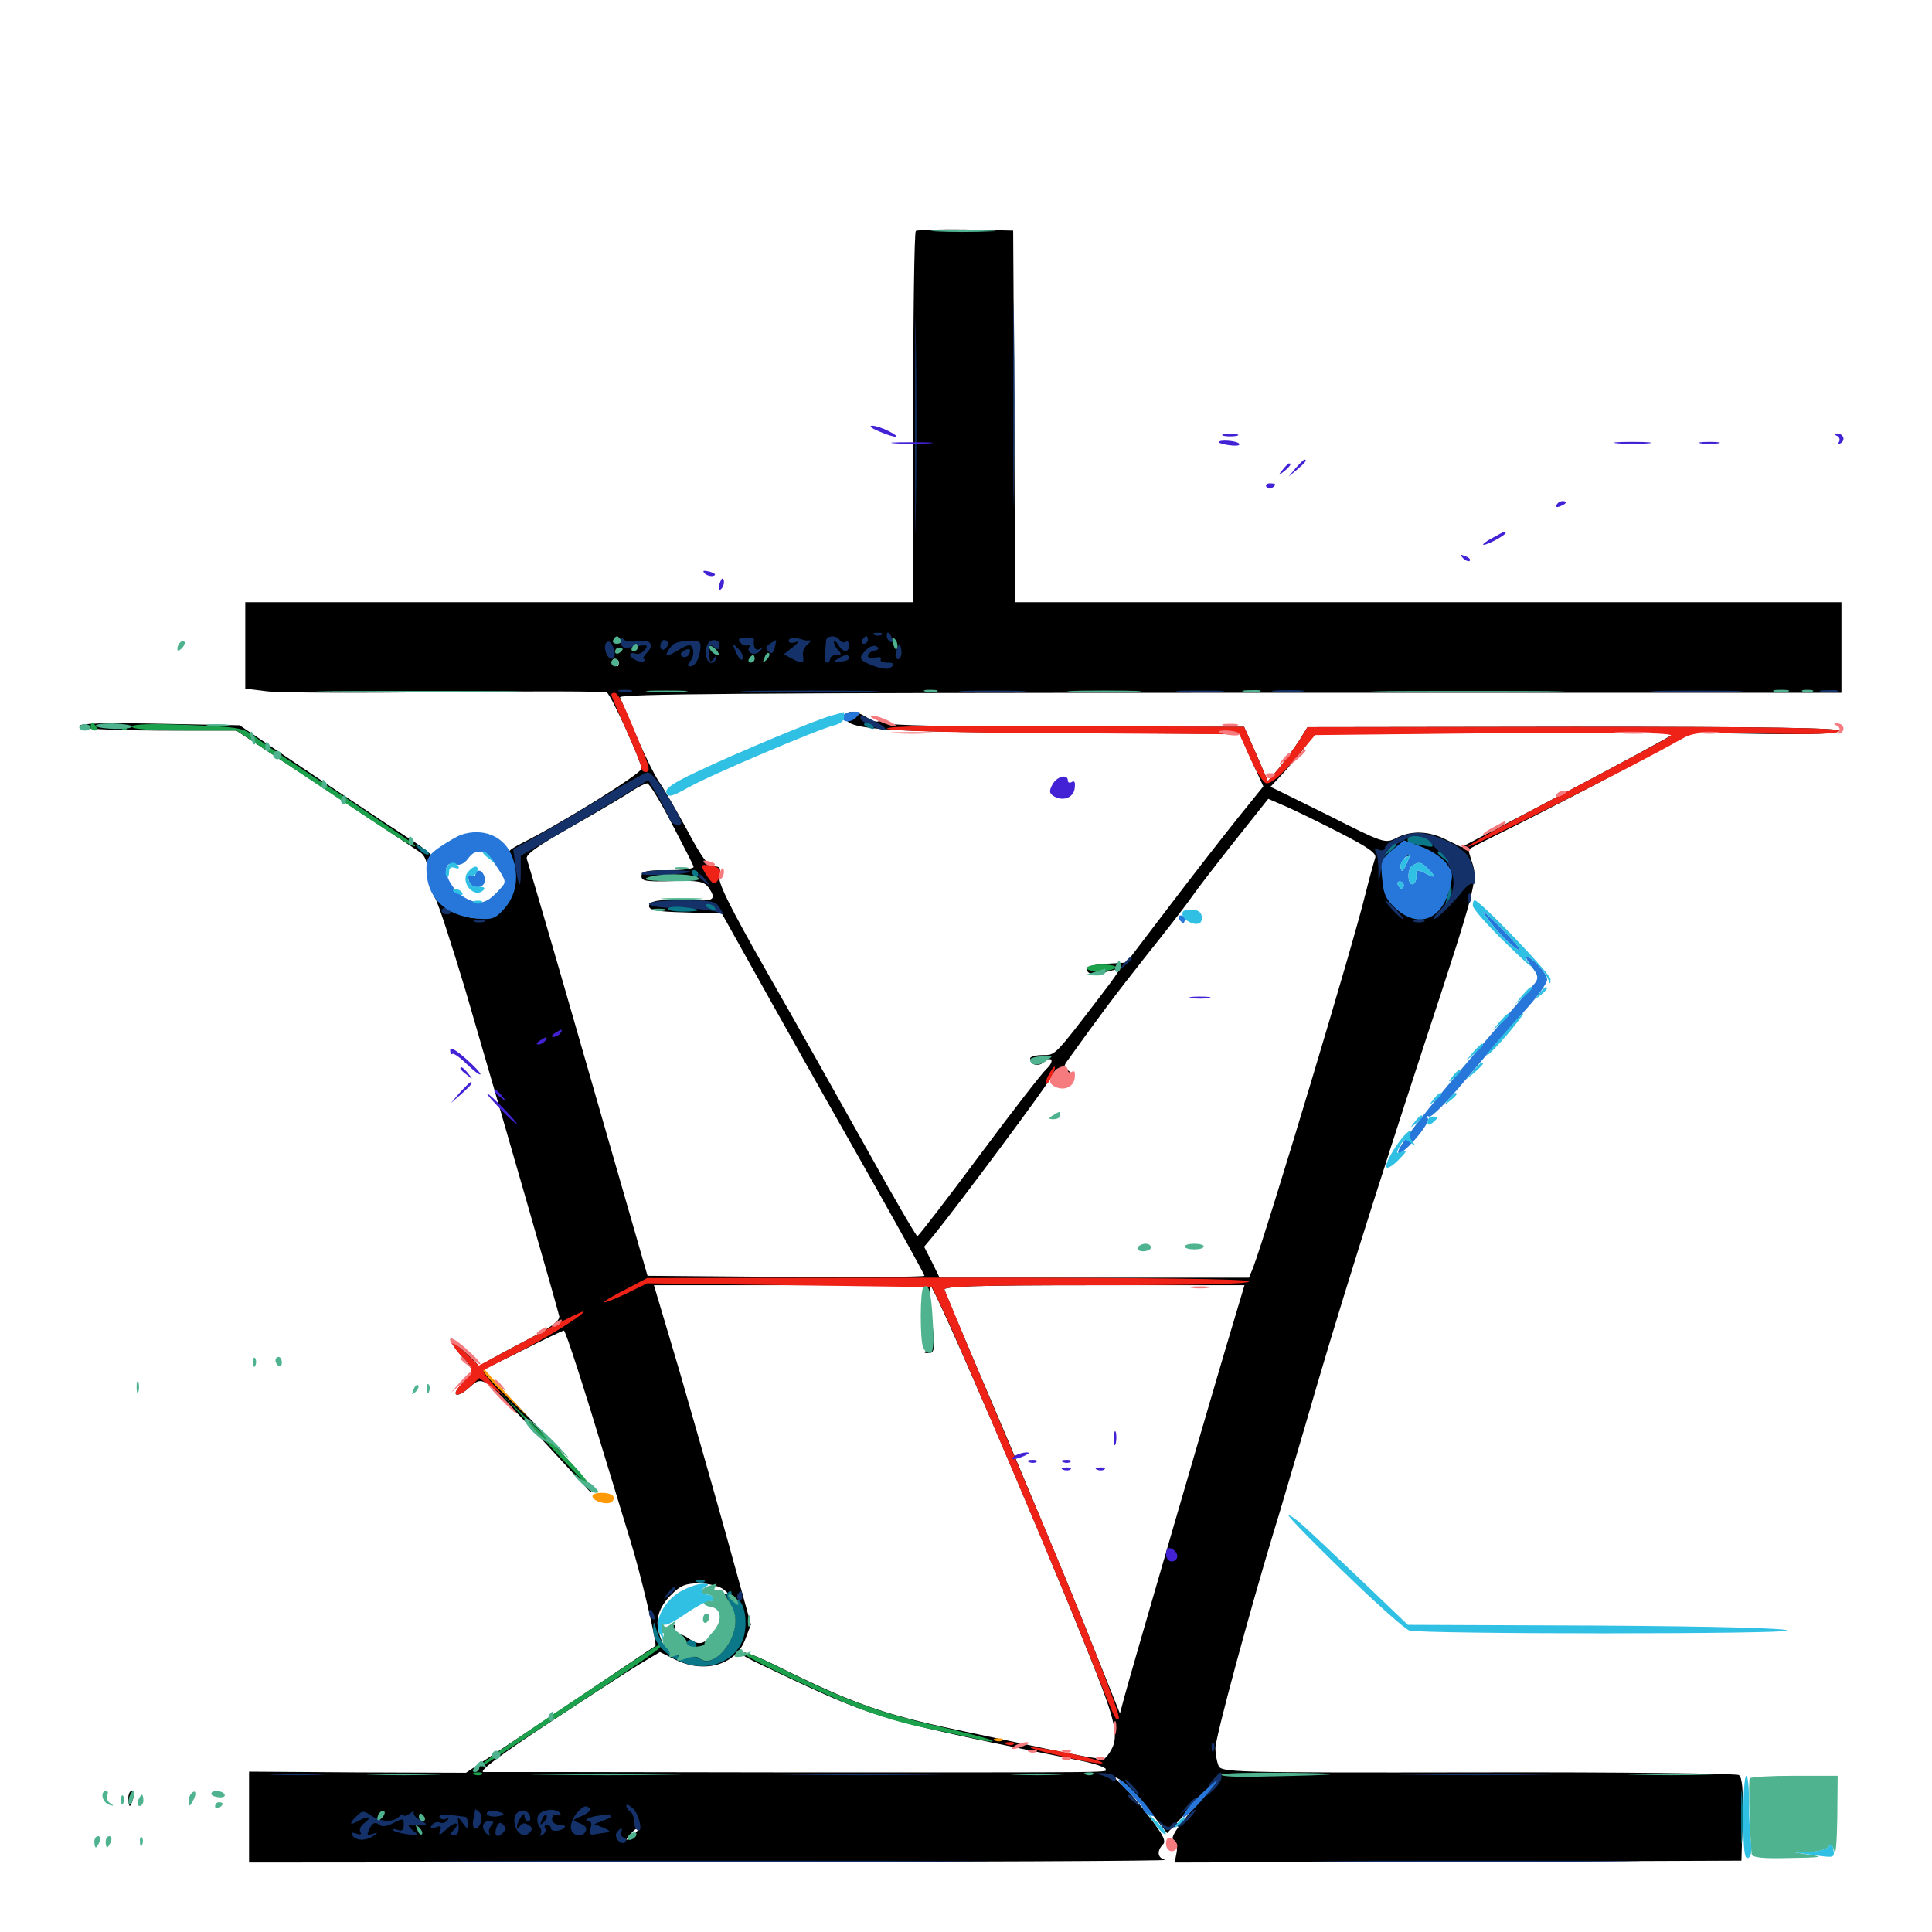 <svg xmlns="http://www.w3.org/2000/svg" viewBox="0 -1000 1000 1000">
	<path fill="#000000" d="M474.023 -880.469C473.242 -879.688 472.656 -836.133 472.656 -783.594V-688.281H299.805H126.953V-666.016V-643.555L138.086 -642.188C144.141 -641.406 185.742 -641.211 230.664 -641.797C275.586 -642.383 313.086 -642.188 314.062 -641.602C316.406 -640.234 332.031 -605.664 332.031 -602.148C332.031 -599.609 290.234 -573.633 269.922 -563.477C263.086 -559.961 261.914 -558.594 263.672 -556.445C266.992 -552.344 266.602 -538.477 262.891 -533.008C252.539 -517.383 227.148 -525.195 224.023 -544.922C223.242 -549.023 223.633 -553.32 224.609 -554.492C225.781 -556.055 220.703 -560.352 208.398 -568.164C198.438 -574.609 175.586 -589.844 157.227 -602.148L124.023 -624.609L82.617 -625.391C54.492 -625.977 41.016 -625.586 41.016 -624.219C41.016 -622.852 54.883 -622.07 81.641 -621.875H122.266L168.164 -591.602C193.164 -575 215.43 -560.156 217.578 -558.789C219.922 -557.227 221.289 -553.516 221.68 -548.047C222.07 -543.359 223.633 -537.695 225.195 -535.156C226.758 -532.812 233.789 -511.133 241.016 -487.109C261.328 -417.578 288.672 -322.461 289.453 -318.75C289.844 -316.602 285.938 -313.477 276.367 -308.398C268.945 -304.492 259.375 -299.414 255.273 -297.07L247.852 -292.969L241.211 -300.586C237.5 -304.688 233.984 -307.617 233.203 -307.031C232.617 -306.445 234.961 -302.734 238.086 -299.023C241.406 -295.312 244.141 -291.602 244.141 -290.625C244.141 -289.844 241.797 -286.523 238.867 -283.594C232.812 -277.148 236.719 -275.977 243.359 -282.227C246.875 -285.352 248.438 -285.938 251.562 -284.18C254.688 -282.422 268.75 -267.969 303.906 -229.492C306.055 -227.148 306.25 -227.148 305.859 -229.883C305.664 -231.445 292.969 -245.898 277.93 -261.914L250.195 -291.016L270.703 -301.172C281.836 -306.836 291.406 -311.328 291.797 -311.328C292.773 -311.328 302.344 -281.445 314.258 -241.992C317.578 -231.25 322.852 -213.672 326.172 -202.93C331.445 -186.328 340.234 -148.633 339.258 -148.047C339.062 -148.047 316.992 -133.203 290.039 -115.039L241.211 -82.422L184.961 -82.617L128.906 -83.008V-59.375V-35.938L367.773 -36.133C499.023 -36.328 604.883 -36.719 603.125 -37.305C599.023 -38.281 598.633 -41.992 601.953 -45.312C603.711 -47.07 601.953 -50.391 594.727 -59.766C589.648 -66.602 583.008 -74.219 580.273 -76.562C576.172 -80.273 575.977 -80.859 579.297 -79.102C581.641 -77.93 588.281 -71.289 593.945 -64.062L604.102 -51.172L617.578 -65.625L631.055 -79.883L618.164 -64.453C608.789 -53.711 605.664 -48.633 607.422 -47.656C608.789 -46.68 609.57 -43.945 608.984 -41.016L608.008 -35.938L754.688 -36.328L901.367 -36.914L901.953 -58.203C902.344 -74.023 901.758 -80.078 900 -81.25C898.633 -82.031 837.695 -82.812 764.648 -82.617C637.5 -82.422 632.031 -82.617 630.664 -86.133C629.883 -88.086 629.102 -91.992 629.102 -95.117C628.906 -100 646.875 -166.211 659.18 -206.836C661.914 -215.43 669.336 -241.016 675.977 -263.477C691.992 -319.141 710.742 -378.516 737.5 -460.352C763.672 -539.844 765.039 -544.922 761.914 -553.711C760.742 -557.227 759.961 -560.156 760.156 -560.352C760.547 -560.742 771.68 -566.406 785.156 -573.047C798.633 -579.883 824.609 -593.164 842.773 -602.93L875.977 -620.703L913.281 -620.117C938.867 -619.727 951.172 -620.312 951.953 -621.68C952.93 -623.242 914.844 -623.828 815.039 -623.828L676.758 -623.633L672.266 -616.406C669.727 -612.5 665.039 -606.25 662.109 -602.539L656.25 -595.703L650.195 -609.766L643.945 -623.828H551.562C491.211 -623.828 458.789 -624.609 458.008 -625.781C457.227 -626.953 455.859 -627.344 454.883 -626.758C453.906 -625.977 451.172 -626.953 448.828 -628.516C443.555 -632.227 437.5 -632.617 437.5 -629.102C437.5 -622.461 453.906 -621.094 548.828 -620.703L641.602 -620.117L647.656 -606.641L653.906 -592.969L640.82 -576.758C633.789 -567.969 617.773 -547.461 605.469 -531.25L583.008 -501.758L572.656 -501.172C567.188 -500.781 562.5 -499.805 562.5 -498.828C562.5 -495.703 565.82 -494.922 572.266 -496.875C575.977 -497.852 579.102 -498.633 579.297 -498.242C579.688 -498.047 575.391 -491.992 570.117 -485.156C545.508 -452.93 546.289 -453.906 539.648 -453.906C536.133 -453.906 533.203 -453.125 533.203 -452.148C533.203 -448.828 537.305 -447.656 540.234 -450.195C544.727 -453.906 545.898 -450.586 541.602 -446.68C539.453 -444.727 523.633 -424.414 506.836 -401.758C489.844 -378.906 475.391 -360.156 474.805 -360.156C474.219 -360.156 462.305 -380.664 448.438 -405.664C434.57 -430.469 411.523 -471.484 397.07 -496.68C377.148 -531.641 371.484 -543.359 372.266 -546.875C373.242 -550.586 372.656 -551.562 369.531 -551.562C366.602 -551.562 363.086 -556.25 355.469 -570.703C349.805 -581.055 343.359 -592.188 341.016 -595.508C338.867 -598.633 333.594 -609.18 329.492 -618.945C325.391 -628.516 321.484 -637.695 320.898 -639.062C320.117 -640.82 383.984 -641.406 636.523 -641.406H953.125V-664.844V-688.281H739.258H525.391L525 -784.57L524.414 -880.664L499.805 -881.25C486.328 -881.445 474.805 -881.055 474.023 -880.469ZM320.312 -657.031C320.312 -656.055 319.922 -655.078 319.531 -655.078C318.945 -655.078 317.969 -656.055 317.383 -657.031C316.797 -658.203 317.188 -658.984 318.164 -658.984C319.336 -658.984 320.312 -658.203 320.312 -657.031ZM866.211 -620.117C865.039 -619.141 840.039 -605.469 810.352 -589.844L756.445 -561.523L748.828 -565.234C739.844 -569.922 730.469 -570.312 722.656 -566.211C716.992 -563.281 716.211 -563.477 687.305 -578.125L657.617 -592.773L663.477 -599.023C666.797 -602.539 671.68 -608.594 674.805 -612.5L680.078 -619.922L755.664 -620.508C797.07 -620.703 839.453 -621.094 849.609 -621.484C860.742 -621.68 867.188 -621.094 866.211 -620.117ZM347.656 -573.828C353.516 -562.5 358.789 -552.539 358.984 -551.367C359.375 -550.391 353.711 -549.609 345.898 -549.609C334.57 -549.609 332.031 -549.023 332.031 -546.484C332.031 -543.945 334.57 -543.555 348.047 -543.945C361.523 -544.336 364.258 -543.75 366.602 -540.82C370.703 -534.961 369.727 -533.594 360.938 -533.984C342.188 -534.766 335.938 -533.984 335.938 -531.055C335.938 -528.906 339.844 -528.125 354.688 -527.734L373.633 -527.148L399.805 -480.273C414.258 -454.492 437.891 -412.5 452.344 -387.109C466.797 -361.523 478.516 -340.234 478.516 -339.648C478.516 -339.062 446.289 -338.867 406.836 -339.062L335.156 -339.648L304.492 -446.094C287.695 -504.688 273.242 -553.906 272.656 -555.469C271.875 -557.617 278.125 -562.109 296.484 -572.461C310.156 -580.273 324.023 -588.477 327.148 -590.625C330.469 -592.773 333.984 -594.531 334.961 -594.531C336.133 -594.531 341.797 -585.156 347.656 -573.828ZM691.992 -569.727C708.789 -561.133 712.891 -558.203 711.719 -555.664C711.133 -553.906 708.789 -545.508 706.641 -536.914C700.977 -513.086 655.664 -362.5 648.633 -343.945L646.484 -338.672H566.406H486.328L482.422 -346.68L478.32 -354.688L483.398 -360.742C496.484 -376.953 541.602 -437.5 544.141 -442.578C546.484 -446.875 547.852 -447.852 549.414 -446.289C550.586 -445.117 552.539 -444.141 553.711 -444.141C554.688 -444.141 554.492 -444.922 552.93 -445.898C550.391 -447.461 550.391 -448.242 552.93 -451.562C567.578 -472.07 577.734 -485.742 593.555 -505.664C603.906 -518.555 614.453 -532.227 616.992 -535.938C619.531 -539.648 629.492 -552.539 639.062 -564.648L656.445 -586.523L663.672 -583.398C667.578 -581.836 680.469 -575.586 691.992 -569.727ZM747.07 -554.102C750.781 -550.586 749.609 -538.867 745.312 -534.375C742.578 -531.641 729.883 -527.539 731.445 -530.078C732.031 -530.859 729.883 -532.617 726.758 -533.594C722.266 -535.156 721.094 -536.914 720.312 -542.969C719.141 -552.93 723.633 -557.422 735.156 -557.422C740.625 -557.422 745.117 -556.25 747.07 -554.102ZM479.492 -321.289C480.273 -313.672 480.273 -306.641 479.492 -305.664C478.906 -304.492 479.492 -303.516 480.859 -303.516C482.617 -303.516 482.617 -302.93 480.469 -301.562C477.93 -300 477.93 -299.609 480.664 -299.609C483.203 -299.609 483.789 -301.367 483.203 -308.398C482.812 -313.281 482.031 -321.094 481.641 -325.977C481.25 -330.859 481.25 -334.766 481.445 -334.766C483.398 -334.766 535.156 -214.844 561.719 -148.438C578.711 -106.445 579.883 -100.391 573.438 -91.602C571.094 -88.281 574.219 -87.891 495.117 -104.688C457.227 -112.695 441.602 -118.164 402.539 -137.5C393.555 -141.992 385.742 -145.117 385.156 -144.531C383.789 -142.969 382.422 -143.75 410.156 -130.664C453.125 -110.547 458.984 -108.984 560.156 -88.477C566.797 -87.109 572.266 -85.156 572.266 -84.375C572.266 -82.422 585.547 -82.617 406.25 -82.617C323.047 -82.812 252.734 -82.812 250.391 -82.812C247.266 -82.812 257.812 -90.82 282.617 -107.227C302.734 -120.508 324.414 -134.57 330.469 -138.281L341.602 -144.922L349.023 -141.211C364.062 -133.594 380.273 -137.891 385.547 -150.977L388.672 -159.18L376.953 -201.562C370.508 -224.805 359.18 -264.453 351.953 -289.453L338.477 -334.766H408.398H478.125ZM639.648 -319.727C630.078 -288.086 584.18 -130.273 582.031 -121.875L579.688 -113.086L561.719 -158.008C551.758 -182.812 533.789 -225.781 522.07 -253.711C510.156 -281.641 498.047 -310.156 495.117 -317.188C492.188 -324.219 489.453 -331.055 488.867 -332.422C488.086 -334.18 504.297 -334.766 566.016 -334.766H644.141ZM374.219 -177.539C377.734 -174.805 377.539 -174.805 371.094 -175.586C365.234 -176.562 364.844 -176.367 368.75 -174.609C371.289 -173.633 372.852 -172.07 372.266 -171.094C371.875 -170.312 372.266 -168.359 373.438 -166.797C375 -164.453 375.195 -164.453 374.219 -167.383C373.633 -169.141 374.023 -170.703 375 -170.703C379.297 -170.703 376.562 -161.133 370.703 -155.273C363.672 -148.438 361.914 -148.047 355.859 -152.344C353.516 -153.906 350.781 -154.688 349.609 -154.102C348.438 -153.516 348.242 -154.297 348.828 -155.859C349.414 -157.617 349.414 -158.984 348.828 -158.984C348.047 -158.984 346.68 -156.641 345.508 -153.711L343.359 -148.242L341.406 -153.711C338.867 -161.133 340.82 -168.164 347.656 -174.805C352.148 -179.297 354.883 -180.469 361.719 -180.469C366.406 -180.469 372.07 -179.102 374.219 -177.539ZM330.078 -52.734C330.078 -52.344 328.516 -50.781 326.758 -49.414C323.633 -46.875 323.438 -47.07 325.977 -50.195C328.516 -53.32 330.078 -54.297 330.078 -52.734ZM241.211 -561.328C239.648 -558.789 242.188 -558.789 246.094 -561.328C248.633 -562.891 248.633 -563.281 245.703 -563.281C243.945 -563.281 241.797 -562.5 241.211 -561.328ZM66.406 -69.141C66.406 -66.992 66.797 -65.234 67.188 -65.234C67.578 -65.234 68.359 -66.992 68.945 -69.141C69.531 -71.289 69.141 -73.047 68.164 -73.047C67.188 -73.047 66.406 -71.289 66.406 -69.141Z"/>
	<path fill="#ff9906" d="M250 -290.625C250 -289.648 255.469 -283.594 262.305 -277.148L274.414 -265.43L262.695 -278.125C256.25 -284.961 250.781 -291.016 250.586 -291.602C250.195 -291.992 250 -291.602 250 -290.625ZM306.641 -225.586C306.641 -223.047 313.867 -220.898 316.406 -222.461C317.578 -223.242 317.969 -224.609 317.383 -225.586C315.82 -227.93 306.641 -227.93 306.641 -225.586ZM515.234 -99.023C513.672 -99.609 514.258 -100.195 516.406 -100.195C518.555 -100.391 519.727 -99.805 518.945 -99.219C518.359 -98.633 516.602 -98.438 515.234 -99.023Z"/>
	<path fill="#ef2218" d="M316.406 -640.43C316.406 -639.844 319.922 -631.641 324.219 -622.07C328.516 -612.5 332.031 -603.711 332.031 -602.539C332.031 -601.367 333.008 -600.391 333.984 -600.391C336.914 -600.391 336.523 -602.539 330.273 -617.188C322.07 -637.305 319.922 -641.406 317.969 -641.406C317.188 -641.406 316.406 -641.016 316.406 -640.43ZM459.18 -622.852C460.352 -621.68 494.531 -620.703 551.367 -620.508L641.602 -619.922L647.266 -607.227C650.391 -600.195 654.102 -594.531 655.664 -594.531C658.594 -594.531 665.234 -600.586 674.805 -612.5L680.664 -619.531L774.219 -620.508C842.188 -621.094 866.992 -620.703 864.844 -619.141C863.281 -617.969 838.477 -604.688 809.961 -589.648C781.25 -574.609 758.789 -562.109 759.766 -561.719C761.523 -561.133 846.875 -604.102 868.75 -616.602C876.953 -621.289 877.734 -621.289 913.867 -620.312C940.039 -619.727 950.977 -620.117 951.953 -621.68C952.93 -623.242 917.773 -623.828 815.039 -623.828L676.758 -623.633L672.266 -616.406C669.727 -612.5 665.039 -606.25 662.109 -602.539L656.25 -595.703L650.195 -609.766L643.945 -623.828L550.586 -624.219C488.281 -624.609 457.812 -624.219 459.18 -622.852ZM363.281 -551.758C363.281 -550.977 364.648 -548.438 366.406 -545.898C368.945 -542.383 369.922 -541.992 371.289 -543.945C374.219 -548.633 373.242 -550.977 368.164 -551.953C365.43 -552.539 363.281 -552.344 363.281 -551.758ZM542.969 -443.945C541.602 -441.797 541.016 -439.453 541.602 -439.062C541.992 -438.672 543.359 -440.43 544.531 -443.164C547.266 -449.023 545.898 -449.609 542.969 -443.945ZM323.828 -332.617C317.578 -329.492 312.5 -326.367 312.5 -325.977C312.5 -325.391 317.578 -327.344 323.828 -330.273L334.961 -335.742L408.789 -334.766L482.422 -333.789L488.477 -321.094C497.656 -301.758 548.633 -181.836 563.477 -144.336C577.734 -108.594 577.539 -108.984 579.102 -110.547C580.469 -111.914 557.031 -170.898 529.297 -236.133C518.359 -261.914 505.078 -293.555 499.609 -306.445C494.336 -319.336 489.453 -331.055 488.867 -332.422C488.086 -334.18 504.492 -334.766 567.188 -334.766C618.75 -334.766 646.484 -335.352 646.484 -336.719C646.484 -338.086 593.359 -338.672 490.82 -338.672L334.961 -338.477ZM285.156 -313.086C277.148 -308.789 265.43 -302.539 259.18 -299.219L247.852 -293.164L239.844 -300.781C235.547 -304.883 232.812 -306.641 233.984 -304.492C235.156 -302.344 237.891 -298.828 240.039 -296.875C245.312 -291.992 245.117 -290.234 238.867 -283.594C232.617 -277.148 236.719 -275.977 243.555 -282.422L248.047 -286.719L254.492 -282.031L260.742 -277.539L255.078 -283.594C251.953 -287.109 249.609 -290.234 250.195 -290.625C250.586 -291.016 258.398 -295.117 267.383 -299.609C283.008 -307.422 305.078 -321.289 301.562 -321.094C300.586 -320.898 293.164 -317.383 285.156 -313.086ZM521.094 -97.07C519.531 -97.656 520.117 -98.242 522.266 -98.242C524.414 -98.438 525.586 -97.852 524.805 -97.266C524.219 -96.68 522.461 -96.484 521.094 -97.07ZM546.875 -91.602C558.203 -88.867 568.75 -86.914 570.312 -87.305C574.023 -88.086 547.852 -94.336 535.547 -95.508C530.273 -96.094 535.352 -94.336 546.875 -91.602Z"/>
	<path fill="#1ca14c" d="M46.875 -623.828C46.875 -622.852 47.852 -621.875 49.023 -621.875C50 -621.875 50.391 -622.852 49.805 -623.828C49.219 -625 48.242 -625.781 47.656 -625.781C47.266 -625.781 46.875 -625 46.875 -623.828ZM61.914 -623.633C60.156 -625.586 60.352 -625.781 63.086 -624.609C65.039 -624.023 66.016 -622.852 65.43 -622.266C64.844 -621.68 63.281 -622.266 61.914 -623.633ZM68.359 -623.828C68.359 -622.656 78.125 -621.875 95.508 -621.875H122.461L165.234 -593.359C210.352 -563.281 214.844 -560.547 214.844 -562.305C214.844 -562.891 197.852 -574.414 177.344 -588.086C156.641 -601.562 136.523 -615.039 132.617 -618.164C125.781 -623.438 124.609 -623.633 97.07 -624.805C77.93 -625.586 68.359 -625.195 68.359 -623.828ZM562.5 -498.828C562.5 -500 566.016 -500.781 570.508 -500.781C574.805 -500.781 577.93 -500 577.344 -499.219C575.977 -496.875 562.5 -496.68 562.5 -498.828ZM281.25 -255.273C293.359 -241.992 303.711 -231.25 304.102 -231.25C306.641 -231.25 298.438 -240.625 280.078 -258.594L258.984 -279.102ZM296.875 -119.727C272.656 -103.711 251.562 -89.062 250 -87.305C247.266 -84.375 247.461 -84.375 251.953 -87.305C319.727 -131.445 341.797 -146.289 341.797 -147.656C341.797 -149.805 345.703 -152.148 296.875 -119.727ZM384.766 -144.336C384.766 -142.969 408.008 -131.641 433.594 -120.312C449.219 -113.477 463.477 -108.789 480.469 -105.273C493.945 -102.539 507.031 -99.609 509.766 -99.023C512.5 -98.438 514.258 -98.438 513.672 -99.023C512.891 -99.805 499.414 -103.32 483.398 -107.031C455.273 -113.477 435.742 -120.703 406.25 -135.547C392.578 -142.383 384.766 -145.703 384.766 -144.336ZM245.703 -81.445C244.141 -82.031 244.727 -82.617 246.875 -82.617C249.023 -82.812 250.195 -82.227 249.414 -81.641C248.828 -81.055 247.07 -80.859 245.703 -81.445Z"/>
	<path fill="#143269" d="M524.414 -790.82C524.414 -743.555 524.609 -724.414 524.805 -748.438C525.195 -772.461 525.195 -811.133 524.805 -834.375C524.609 -857.617 524.414 -838.086 524.414 -790.82ZM473.633 -780.078C473.633 -730.078 473.828 -709.766 474.023 -734.57C474.414 -759.57 474.414 -800.586 474.023 -825.391C473.828 -850.391 473.633 -830.078 473.633 -780.078ZM452.734 -671.289C451.172 -671.875 451.758 -672.461 453.906 -672.461C456.055 -672.656 457.227 -672.07 456.445 -671.484C455.859 -670.898 454.102 -670.703 452.734 -671.289ZM458.984 -670.898C458.984 -669.727 459.766 -668.359 460.938 -667.773C462.109 -667.188 462.305 -667.969 461.719 -669.531C460.352 -673.047 458.984 -673.633 458.984 -670.898ZM321.289 -667.578C321.484 -665.43 323.047 -664.258 324.414 -664.648C325.977 -664.844 329.102 -665.43 331.641 -665.82C335.156 -666.211 335.547 -665.82 333.594 -663.477C332.422 -661.914 330.273 -661.133 328.711 -661.719C327.344 -662.305 326.172 -661.914 326.172 -661.133C326.172 -658.984 332.227 -656.445 333.594 -658.008C334.18 -658.594 333.984 -658.984 333.203 -658.984C332.422 -658.984 333.203 -660.352 334.766 -662.109C339.062 -666.211 336.523 -669.336 330.078 -668.164C327.148 -667.578 323.828 -667.969 322.656 -669.141C321.094 -670.703 320.703 -670.117 321.289 -667.578ZM383.203 -667.383C384.375 -666.016 386.133 -665.43 387.305 -666.211C388.281 -666.797 388.672 -666.406 387.891 -665.234C385.938 -662.109 390.625 -660.156 393.164 -662.891C394.922 -664.844 394.922 -665.039 393.164 -664.062C391.016 -662.891 389.844 -664.844 390.234 -668.945C390.43 -669.727 388.477 -670.117 385.742 -669.922C382.422 -669.727 381.641 -669.141 383.203 -667.383ZM408.203 -668.359C408.203 -667.188 409.766 -666.992 411.719 -667.578C413.672 -668.359 413.281 -667.383 410.352 -665.039L405.664 -661.328L409.766 -659.18C415.234 -656.25 416.406 -656.445 415.625 -660.547C415.234 -662.305 416.211 -665.039 417.969 -666.406C419.531 -667.773 420.117 -668.75 418.945 -668.555C417.969 -668.359 416.602 -668.555 416.016 -668.75C412.109 -670.117 408.203 -670.117 408.203 -668.359ZM427.539 -668.359C427.539 -666.992 427.148 -663.867 426.953 -661.523C426.562 -658.984 427.148 -657.031 428.125 -657.031C428.906 -657.031 429.688 -658.008 429.688 -658.984C429.688 -660.156 431.25 -660.938 433.008 -660.938C435.547 -660.938 435.742 -661.523 433.984 -663.281C432.617 -664.648 431.641 -666.602 431.641 -667.773C431.641 -668.75 432.617 -668.164 433.789 -666.406C436.133 -662.109 439.453 -661.914 439.453 -666.016C439.453 -667.578 438.672 -668.555 437.695 -667.773C436.719 -667.188 435.352 -667.578 434.57 -668.75C432.812 -671.484 427.734 -671.094 427.539 -668.359ZM446.289 -668.75C445.703 -667.773 446.094 -666.797 447.07 -666.797C448.242 -666.797 449.219 -667.773 449.219 -668.75C449.219 -669.922 448.828 -670.703 448.438 -670.703C447.852 -670.703 446.875 -669.922 446.289 -668.75ZM313.672 -667.188C312.109 -664.648 314.258 -658.984 316.602 -658.984C318.75 -658.984 318.75 -663.086 316.602 -666.602C315.625 -668.164 314.453 -668.359 313.672 -667.188ZM341.797 -665.625C341.797 -664.062 342.773 -663.281 343.75 -663.867C344.922 -664.453 345.703 -665.82 345.703 -666.992C345.703 -667.969 344.922 -668.75 343.75 -668.75C342.773 -668.75 341.797 -667.383 341.797 -665.625ZM347.852 -666.016C343.359 -660.156 344.141 -659.375 350.391 -663.086C356.641 -666.797 357.617 -666.797 358.594 -664.062C359.18 -662.305 358.789 -659.57 357.422 -658.008C355.859 -656.055 355.664 -655.078 357.031 -655.078C359.766 -655.078 361.719 -658.398 362.5 -664.062C362.891 -668.164 362.109 -668.555 356.25 -668.359C352.539 -668.164 348.828 -667.188 347.852 -666.016ZM366.016 -666.016C364.453 -662.109 365.82 -656.836 368.164 -656.836C369.141 -656.836 370.312 -657.812 370.703 -659.375C371.094 -661.133 370.703 -660.938 369.336 -658.984C367.578 -656.641 367.188 -657.227 367.188 -661.719C367.188 -666.211 367.773 -666.797 369.727 -665.039C371.68 -663.477 372.461 -663.672 372.461 -665.82C372.461 -669.531 367.383 -669.727 366.016 -666.016ZM398.438 -666.797C396.289 -665.43 396.094 -664.453 397.656 -662.891C399.219 -661.328 400.195 -661.719 400.977 -664.648C401.562 -666.992 401.758 -668.75 401.758 -668.75C401.562 -668.75 400 -667.773 398.438 -666.797ZM381.055 -662.109C382.422 -659.18 383.984 -657.617 384.375 -658.984C384.961 -660.352 383.789 -662.695 381.836 -664.453C378.906 -667.578 378.711 -667.383 381.055 -662.109ZM448.438 -663.672C443.945 -659.375 444.531 -658.203 452.344 -655.273C457.422 -653.516 459.961 -653.32 461.523 -654.883C463.086 -656.445 462.5 -657.031 459.18 -657.031C456.836 -657.031 455.273 -657.812 455.859 -658.789C456.641 -659.766 455.273 -660.156 453.125 -659.57C450.977 -658.984 449.219 -659.375 449.219 -660.547C449.219 -661.719 450.781 -662.891 452.734 -663.281C454.883 -663.672 455.273 -664.453 453.711 -665.43C452.539 -666.211 450 -665.43 448.438 -663.672ZM464.258 -664.062C463.477 -662.109 463.281 -659.961 463.867 -659.375C465.625 -657.617 467.188 -660.547 466.406 -664.258C465.82 -667.578 465.625 -667.578 464.258 -664.062ZM353.711 -663.086C352.148 -661.914 351.953 -660.938 353.125 -660.156C354.297 -659.57 355.859 -659.961 356.445 -661.133C358.203 -663.867 356.836 -665.039 353.711 -663.086ZM433.594 -658.984C437.109 -661.328 439.453 -661.523 439.453 -659.375C439.453 -658.594 437.5 -657.617 435.156 -657.617C431.641 -657.227 431.25 -657.617 433.594 -658.984ZM320.898 -641.992C318.945 -642.578 320.117 -642.969 323.242 -642.969C326.562 -642.969 327.93 -642.578 326.758 -641.992C325.391 -641.602 322.656 -641.602 320.898 -641.992ZM390.234 -641.992C373.828 -642.188 386.719 -642.578 418.945 -642.578C451.172 -642.578 464.648 -642.188 448.828 -641.992C433.008 -641.602 406.641 -641.602 390.234 -641.992ZM499.609 -641.992C491.797 -642.188 498.047 -642.578 513.672 -642.578C529.297 -642.578 535.547 -642.188 527.93 -641.992C520.117 -641.602 507.227 -641.602 499.609 -641.992ZM610.938 -641.992C605.273 -642.383 609.766 -642.578 621.094 -642.578C632.422 -642.578 636.914 -642.383 631.445 -641.992C625.781 -641.602 616.406 -641.602 610.938 -641.992ZM659.57 -641.992C656.25 -642.383 659.57 -642.773 666.992 -642.773C674.609 -642.773 677.344 -642.383 673.242 -641.992C669.336 -641.602 663.086 -641.602 659.57 -641.992ZM858.984 -641.992C847.852 -642.188 856.445 -642.578 877.93 -642.578C899.414 -642.578 908.398 -642.188 898.047 -641.992C887.695 -641.602 870.117 -641.602 858.984 -641.992ZM942.969 -641.992C940.43 -642.383 941.992 -642.773 946.289 -642.773C950.586 -642.969 952.539 -642.578 950.781 -641.992C948.828 -641.602 945.312 -641.602 942.969 -641.992ZM445.312 -628.125C445.312 -626.367 456.836 -621.094 458.203 -622.461C458.789 -623.047 456.445 -624.805 452.93 -626.562C445.703 -630.078 445.312 -630.273 445.312 -628.125ZM310.547 -586.523C298.242 -578.906 283.008 -570.117 276.758 -566.602L265.625 -560.352L266.797 -551.562C268.555 -540.039 269.531 -539.062 269.531 -549.023V-557.031L290.625 -569.141C302.148 -575.977 316.992 -584.766 323.633 -588.867L335.547 -596.289L340.43 -588.086C342.969 -583.594 345.703 -578.32 346.289 -576.562C347.07 -574.609 348.828 -573.047 350.586 -573.047C353.32 -573.047 353.32 -573.828 350.391 -579.492C344.531 -590.625 337.5 -600.391 335.156 -600.195C333.984 -600.195 322.852 -593.945 310.547 -586.523ZM723.242 -566.211C719.727 -564.648 716.797 -562.5 716.797 -561.133C716.797 -559.961 715.43 -559.57 713.672 -560.156C711.719 -560.938 711.133 -560.547 712.109 -558.984C713.086 -557.617 713.477 -552.93 713.477 -548.633C713.281 -544.336 713.672 -542.969 714.062 -545.703C716.211 -557.617 717.188 -559.766 723.242 -563.281C732.422 -568.945 736.523 -568.164 744.727 -559.375C754.297 -548.828 754.883 -538.477 746.289 -529.883C743.164 -526.758 741.211 -524.219 741.992 -524.219C743.75 -524.219 751.172 -531.445 756.836 -538.477C758.789 -541.211 761.328 -542.969 762.109 -542.578C764.648 -541.016 763.867 -549.414 760.742 -555.273C758.984 -558.789 754.492 -562.305 748.242 -565.039C736.914 -569.727 732.031 -570.117 723.242 -566.211ZM332.031 -547.852C332.031 -548.828 337.891 -549.609 345.117 -549.609C352.148 -549.609 357.617 -549.219 357.227 -548.828C355.273 -547.266 332.031 -546.289 332.031 -547.852ZM361.328 -546.875C361.328 -546.484 362.891 -544.922 364.844 -543.555C367.773 -541.016 367.969 -541.211 365.43 -544.336C362.891 -547.461 361.328 -548.438 361.328 -546.875ZM759.961 -534.766C759.961 -532.617 760.547 -532.031 761.133 -533.594C761.719 -534.961 761.523 -536.719 760.938 -537.305C760.352 -538.086 759.766 -536.914 759.961 -534.766ZM335.938 -532.227C335.938 -531.25 340.625 -530.273 346.289 -530.078C361.328 -529.883 370.312 -528.906 372.852 -527.148C374.609 -526.172 374.609 -526.953 372.656 -529.883C370.508 -533.594 368.359 -533.984 353.125 -533.984C343.555 -533.984 335.938 -533.203 335.938 -532.227ZM720.703 -529.102C723.242 -526.367 725.781 -524.219 726.172 -524.219C726.758 -524.219 725.195 -526.367 722.656 -529.102C720.117 -531.836 717.578 -533.984 717.188 -533.984C716.602 -533.984 718.164 -531.836 720.703 -529.102ZM228.516 -528.516C228.516 -527.539 229.883 -526.758 231.445 -526.758C233.008 -526.758 233.789 -527.539 233.203 -528.516C232.617 -529.297 231.445 -530.078 230.273 -530.078C229.297 -530.078 228.516 -529.297 228.516 -528.516ZM245.703 -522.852C244.336 -523.438 245.312 -523.828 248.047 -523.828C250.781 -523.828 251.758 -523.438 250.586 -522.852C249.219 -522.461 246.875 -522.461 245.703 -522.852ZM732.031 -522.852C730.664 -523.438 731.641 -523.828 734.375 -523.828C737.109 -523.828 738.086 -523.438 736.914 -522.852C735.547 -522.461 733.203 -522.461 732.031 -522.852ZM581.836 -501.367C579.297 -498.242 579.492 -498.047 582.617 -500.586C585.742 -503.125 586.719 -504.688 585.156 -504.688C584.766 -504.688 583.203 -503.125 581.836 -501.367ZM345.508 -175.195C342.969 -172.07 343.164 -171.875 346.289 -174.414C349.414 -176.953 350.391 -178.516 348.828 -178.516C348.438 -178.516 346.875 -176.953 345.508 -175.195ZM381.836 -174.805C381.25 -173.828 381.445 -172.461 382.422 -171.875C383.398 -171.289 384.18 -172.07 384.18 -173.633C384.18 -176.953 383.594 -177.344 381.836 -174.805ZM335.938 -165.039C335.938 -163.867 336.719 -162.5 337.891 -161.914C339.062 -161.328 339.258 -162.109 338.672 -163.672C337.305 -167.188 335.938 -167.773 335.938 -165.039ZM627.148 -95.312C627.148 -93.164 627.734 -92.578 628.32 -94.141C628.906 -95.508 628.711 -97.266 628.125 -97.852C627.539 -98.633 626.953 -97.461 627.148 -95.312ZM141.211 -81.445C133.984 -81.836 139.453 -82.031 153.32 -82.031C167.383 -82.031 173.242 -81.836 166.602 -81.445C159.961 -81.055 148.438 -81.055 141.211 -81.445ZM410.742 -81.445C391.602 -81.641 407.227 -81.836 445.312 -81.836C483.398 -81.836 499.023 -81.641 480.078 -81.445C460.938 -81.055 429.688 -81.055 410.742 -81.445ZM569.336 -81.445C571.484 -80.859 574.219 -79.688 575.391 -78.711C576.758 -77.734 577.539 -77.93 577.539 -79.492C577.539 -81.055 575 -82.031 571.484 -82.227C567.773 -82.422 566.992 -82.031 569.336 -81.445ZM627.93 -78.906C625.977 -76.758 625 -75 625.977 -75C626.758 -75 626.172 -73.438 624.805 -71.68C623.438 -69.727 624.414 -70.117 627.148 -72.656C629.883 -75 632.227 -78.32 632.227 -79.883C632.227 -83.594 632.227 -83.594 627.93 -78.906ZM731.055 -81.445C712.891 -81.641 727.734 -82.031 763.672 -82.031C799.609 -82.031 814.453 -81.641 796.484 -81.445C778.32 -81.055 749.023 -81.055 731.055 -81.445ZM584.961 -75C586.914 -72.852 588.867 -71.094 589.453 -71.094C590.039 -71.094 588.867 -72.852 586.914 -75C584.961 -77.148 583.008 -78.906 582.422 -78.906C581.836 -78.906 583.008 -77.148 584.961 -75ZM583.984 -70.312C583.984 -69.922 585.547 -68.359 587.5 -66.992C590.43 -64.453 590.625 -64.648 588.086 -67.773C585.547 -70.898 583.984 -71.875 583.984 -70.312ZM614.062 -64.844L610.352 -60.352L614.844 -64.062C617.188 -66.211 619.141 -68.164 619.141 -68.555C619.141 -70.117 617.578 -68.945 614.062 -64.844ZM324.219 -65.43C324.219 -64.258 325.195 -62.891 326.172 -62.305C327.344 -61.719 328.125 -59.375 328.125 -57.422C328.125 -55.469 328.906 -53.32 329.883 -52.734C333.008 -50.781 331.055 -60.352 327.734 -63.867C325.781 -65.625 324.219 -66.406 324.219 -65.43ZM298.828 -61.914C297.266 -60.156 295.703 -57.031 295.508 -55.078C294.727 -50.586 300.586 -48.047 302.93 -51.758C304.102 -53.711 303.32 -54.883 300.195 -56.25C295.898 -57.812 295.898 -58.008 301.367 -60.156C304.297 -61.523 306.055 -63.086 305.469 -63.867C303.32 -65.82 302.148 -65.43 298.828 -61.914ZM184.766 -60.156C180.469 -56.055 180.859 -54.883 185.352 -57.422C190.82 -60.352 192.969 -59.766 188.672 -56.445C186.719 -55.078 185.742 -52.93 186.523 -51.758C187.305 -50.391 186.523 -50.195 184.375 -50.977C182.031 -51.758 181.445 -51.562 182.422 -50C184.18 -47.07 189.453 -47.07 193.359 -49.805C195.898 -51.562 195.703 -51.758 192.773 -50.781C189.844 -49.805 189.648 -50.195 191.406 -53.711C192.969 -56.641 194.336 -57.031 196.094 -55.664C197.656 -54.297 200 -54.492 203.711 -56.445C208.594 -58.984 208.984 -58.789 208.984 -55.469C208.984 -52.734 208.008 -51.953 205.664 -52.93C203.711 -53.516 202.734 -53.516 203.32 -52.734C204.102 -51.953 207.617 -50.977 210.938 -50.586C216.992 -49.805 217.188 -50 213.672 -52.539C211.719 -54.297 210.938 -55.469 211.914 -55.273C213.086 -55.078 215.625 -55.078 217.773 -55.273C221.484 -55.664 221.484 -55.664 217.188 -58.008C214.844 -59.375 213.477 -61.328 214.258 -62.305C215.039 -63.281 214.258 -62.891 212.5 -61.523C210.547 -60.156 208.984 -59.57 208.984 -60.547C208.984 -61.328 208.008 -61.133 206.641 -59.766C203.516 -56.641 197.07 -56.836 191.992 -60.352C188.281 -62.891 187.5 -62.891 184.766 -60.156ZM245.898 -63.281C245.898 -62.695 245.508 -60.352 244.922 -58.008C244.531 -55.469 244.922 -53.516 245.898 -53.516C248.633 -53.516 250.391 -59.766 248.047 -62.109C247.07 -63.086 246.094 -63.672 245.898 -63.281ZM251.953 -61.328C251.953 -60.352 254.102 -59.57 256.836 -59.766C262.109 -60.352 261.719 -61.719 255.859 -62.695C253.711 -63.086 251.953 -62.305 251.953 -61.328ZM266.211 -58.008C266.211 -52.148 270.703 -48.047 274.023 -51.367C275.781 -53.125 275.781 -54.102 273.438 -55.469C271.68 -56.641 270.117 -56.445 269.141 -54.883C268.359 -53.516 267.578 -53.516 267.578 -54.492C267.578 -55.664 268.555 -57.812 269.531 -59.375C270.703 -61.328 271.484 -61.523 271.484 -59.961C271.484 -58.594 272.266 -57.422 273.438 -57.422C274.414 -57.422 274.805 -58.594 274.219 -60.156C272.461 -64.844 266.211 -63.086 266.211 -58.008ZM278.516 -60.156C277.734 -58.398 278.125 -55.859 279.297 -54.492C280.273 -53.32 280.469 -51.367 279.688 -50.586C278.906 -49.609 279.492 -49.609 280.859 -50.391C282.227 -51.172 282.812 -52.734 282.227 -53.711C281.445 -54.688 282.031 -55.469 283.008 -55.469C284.18 -55.469 285.156 -54.688 285.156 -53.711C285.156 -51.758 290.234 -51.953 292.188 -54.102C292.969 -54.883 291.797 -55.469 289.648 -55.469C287.5 -55.469 285.742 -56.836 285.742 -58.398C285.742 -60.156 286.914 -61.133 288.477 -60.547C290.039 -59.961 290.625 -60.352 290.039 -61.328C288.086 -64.453 279.883 -63.477 278.516 -60.156ZM281.445 -56.836C279.492 -55.078 279.297 -55.273 280.469 -58.008C281.055 -59.961 282.227 -60.938 282.812 -60.352C283.398 -59.766 282.812 -58.203 281.445 -56.836ZM614.258 -59.375C612.305 -57.227 610.156 -56.055 609.18 -56.445C608.398 -57.031 607.031 -56.641 606.445 -55.469C605.469 -53.906 604.102 -54.102 601.953 -55.859C599.023 -58.203 598.828 -58.008 601.367 -54.883C603.125 -52.539 604.688 -52.148 606.445 -53.516C607.617 -54.492 609.18 -55.078 609.766 -54.492C610.156 -53.906 612.695 -55.664 615.234 -58.398C617.773 -61.133 619.336 -63.281 618.75 -63.281C618.164 -63.281 616.211 -61.523 614.258 -59.375ZM227.539 -59.375C228.32 -58.203 229.688 -58.008 230.859 -58.594C232.227 -59.375 232.422 -58.984 231.641 -57.812C230.859 -56.641 229.102 -56.055 227.734 -56.641C226.172 -57.227 224.414 -56.641 223.438 -55.273C222.461 -53.516 223.047 -53.32 225.391 -54.102C228.125 -55.273 228.711 -54.688 227.734 -52.148C226.758 -49.609 227.734 -50 231.25 -53.32C235.938 -57.812 238.672 -56.641 234.375 -52.344C233.008 -50.977 233.203 -50.195 235.156 -50.195C236.914 -50.195 237.695 -51.953 237.305 -55.273C236.719 -59.961 236.914 -59.961 239.453 -56.445C241.797 -53.125 242.188 -53.125 242.188 -56.055C242.188 -57.812 241.602 -59.57 240.82 -59.57C230.664 -61.133 226.562 -60.938 227.539 -59.375ZM305.273 -59.18C303.32 -58.398 302.93 -57.617 304.297 -57.617C306.055 -57.422 306.445 -56.055 305.664 -53.711C304.883 -50.781 305.273 -50 308.008 -50.586C309.961 -50.977 312.891 -51.367 314.453 -51.562C316.211 -51.758 315.234 -52.734 312.5 -53.906L307.617 -55.859L312.109 -57.617C314.453 -58.398 316.406 -59.57 316.406 -59.961C316.406 -60.938 308.789 -60.547 305.273 -59.18ZM250 -54.688C250 -53.125 251.172 -51.172 252.539 -50.391C253.711 -49.609 254.297 -49.609 253.516 -50.586C252.734 -51.367 252.93 -53.32 254.102 -54.883C255.859 -56.836 255.664 -57.422 253.125 -57.422C251.367 -57.422 250 -56.25 250 -54.688ZM257.031 -54.297C255.469 -50 257.227 -48.242 260.156 -51.172C261.914 -52.93 261.914 -54.102 260.352 -55.664C258.984 -57.031 258.008 -56.641 257.031 -54.297ZM319.141 -51.367C317.578 -48.828 321.68 -44.336 323.633 -46.68C324.609 -47.461 324.023 -48.633 322.656 -49.023C321.484 -49.609 320.703 -50.781 321.484 -51.758C322.07 -52.734 322.07 -53.516 321.484 -53.516C320.898 -53.516 319.922 -52.539 319.141 -51.367ZM247.656 -36.523C181.836 -36.719 235.156 -36.914 366.211 -36.914C497.266 -36.914 551.172 -36.719 485.938 -36.523C420.898 -36.133 313.672 -36.133 247.656 -36.523ZM694.922 -36.523C657.031 -36.719 687.891 -36.914 763.672 -36.914C839.453 -36.914 870.312 -36.719 832.617 -36.523C794.727 -36.133 732.617 -36.133 694.922 -36.523Z"/>
	<path fill="#f67b7f" d="M454.883 -626.758C463.477 -623.047 467.383 -623.047 460.156 -626.758C457.227 -628.32 453.125 -629.688 451.367 -629.688C449.609 -629.492 451.172 -628.32 454.883 -626.758ZM633.398 -624.414C631.445 -625 633.008 -625.391 636.719 -625.391C640.43 -625.391 641.992 -625 640.234 -624.414C638.281 -624.023 635.156 -624.023 633.398 -624.414ZM950.781 -624.414C951.953 -624.023 952.539 -622.461 951.953 -621.484C951.172 -620.117 951.562 -619.922 952.93 -620.703C955.469 -622.461 953.906 -625.781 950.586 -625.586C948.828 -625.586 949.023 -625.195 950.781 -624.414ZM463.477 -620.508C458.398 -620.898 462.109 -621.094 471.68 -621.094C481.445 -621.094 485.547 -620.898 481.055 -620.508C476.562 -620.117 468.555 -620.117 463.477 -620.508ZM630.859 -621.094C630.859 -622.656 640.43 -621.875 641.406 -620.312C641.992 -619.336 639.844 -619.141 636.523 -619.531C633.398 -619.922 630.859 -620.703 630.859 -621.094ZM837.5 -620.508C832.812 -620.898 836.133 -621.289 844.727 -621.289C853.32 -621.289 857.031 -620.898 853.125 -620.508C849.023 -620.117 841.992 -620.117 837.5 -620.508ZM880.469 -620.508C877.93 -620.898 879.883 -621.289 884.766 -621.289C889.648 -621.289 891.602 -620.898 889.258 -620.508C886.719 -620.117 882.812 -620.117 880.469 -620.508ZM670.703 -607.812L666.992 -603.32L671.484 -607.031C675.586 -610.547 676.758 -612.109 675.195 -612.109C674.805 -612.109 672.852 -610.156 670.703 -607.812ZM663.867 -606.836C661.328 -603.711 661.523 -603.516 664.648 -606.055C667.773 -608.594 668.75 -610.156 667.188 -610.156C666.797 -610.156 665.234 -608.594 663.867 -606.836ZM655.469 -598.047C654.883 -599.023 655.664 -599.805 657.227 -599.805C660.547 -599.805 660.938 -599.219 658.398 -597.461C657.422 -596.875 656.055 -597.07 655.469 -598.047ZM805.664 -588.672C805.078 -587.5 805.859 -587.305 807.422 -587.891C810.938 -589.258 811.523 -590.625 808.789 -590.625C807.617 -590.625 806.25 -589.844 805.664 -588.672ZM773.047 -571.875C765.625 -567.969 766.016 -566.406 773.438 -570.117C776.758 -571.875 779.297 -573.633 779.297 -574.023C779.297 -575.391 779.102 -575.195 773.047 -571.875ZM757.227 -561.133C758.594 -559.766 760.156 -559.18 760.742 -559.766C761.328 -560.352 760.352 -561.523 758.398 -562.109C755.664 -563.281 755.469 -563.086 757.227 -561.133ZM364.844 -553.125C365.82 -552.148 367.969 -551.562 369.336 -551.953C370.898 -552.539 369.922 -553.32 367.383 -554.102C364.062 -554.883 363.281 -554.688 364.844 -553.125ZM372.461 -547.852C371.68 -544.531 371.875 -543.75 373.438 -545.312C374.414 -546.289 375 -548.438 374.609 -549.805C374.023 -551.367 373.242 -550.391 372.461 -547.852ZM544.727 -443.945C542.969 -440.625 543.164 -439.453 545.117 -438.086C549.805 -434.961 555.664 -436.914 556.25 -441.992C556.641 -444.922 556.25 -446.094 554.883 -445.312C553.711 -444.531 552.734 -444.922 552.734 -445.898C552.734 -449.609 547.07 -448.242 544.727 -443.945ZM616.797 -333.398C614.258 -333.789 616.211 -334.18 621.094 -334.18C625.977 -334.18 627.93 -333.789 625.586 -333.398C623.047 -333.008 619.141 -333.008 616.797 -333.398ZM287.109 -315.234C285.352 -314.062 285.156 -313.281 286.523 -313.281C287.695 -313.281 289.453 -314.258 290.039 -315.234C291.602 -317.578 290.82 -317.578 287.109 -315.234ZM279.297 -311.328C277.539 -310.156 277.344 -309.375 278.711 -309.375C279.883 -309.375 281.641 -310.352 282.227 -311.328C283.789 -313.672 283.008 -313.672 279.297 -311.328ZM233.008 -306.445C233.008 -304.883 233.594 -303.906 234.18 -304.492C234.57 -305.078 238.086 -302.734 241.602 -299.219C245.117 -295.898 248.242 -293.359 248.633 -293.945C249.023 -294.336 245.703 -298.047 241.211 -301.953C235.938 -306.641 233.008 -308.203 233.008 -306.445ZM238.281 -296.875C238.281 -296.484 239.844 -294.922 241.797 -293.555C244.727 -291.016 244.922 -291.211 242.383 -294.336C239.844 -297.461 238.281 -298.438 238.281 -296.875ZM238.086 -284.57L233.398 -279.102L238.867 -283.789C243.75 -288.281 245.117 -289.844 243.555 -289.844C243.164 -289.844 240.82 -287.5 238.086 -284.57ZM255.859 -285.156C255.859 -284.766 257.422 -283.203 259.375 -281.836C262.305 -279.297 262.5 -279.492 259.961 -282.617C257.422 -285.742 255.859 -286.719 255.859 -285.156ZM258.789 -276.172C262.891 -271.875 266.797 -268.359 267.383 -268.359C267.969 -268.359 264.844 -271.875 260.742 -276.172C256.641 -280.469 252.734 -283.984 252.148 -283.984C251.562 -283.984 254.688 -280.469 258.789 -276.172ZM576.562 -105.273C576.562 -102.148 576.953 -100.977 577.539 -102.93C577.93 -104.688 577.93 -107.422 577.539 -108.789C576.953 -109.961 576.562 -108.594 576.562 -105.273ZM525.391 -96.484C521.875 -94.141 525 -94.141 530.273 -96.484C532.812 -97.656 533.203 -98.242 531.25 -98.242C529.688 -98.242 526.953 -97.461 525.391 -96.484ZM532.812 -93.164C531.25 -93.75 531.836 -94.336 533.984 -94.336C536.133 -94.531 537.305 -93.945 536.523 -93.359C535.938 -92.773 534.18 -92.578 532.812 -93.164ZM550.391 -93.164C548.828 -93.75 549.414 -94.336 551.562 -94.336C553.711 -94.531 554.883 -93.945 554.102 -93.359C553.516 -92.773 551.758 -92.578 550.391 -93.164ZM550.391 -89.258C548.828 -89.844 549.414 -90.43 551.562 -90.43C553.711 -90.625 554.883 -90.039 554.102 -89.453C553.516 -88.867 551.758 -88.672 550.391 -89.258ZM567.969 -89.258C566.406 -89.844 566.992 -90.43 569.141 -90.43C571.289 -90.625 572.461 -90.039 571.68 -89.453C571.094 -88.867 569.336 -88.672 567.969 -89.258ZM603.516 -45.703C603.516 -43.555 604.883 -41.797 606.445 -41.797C608.008 -41.797 609.375 -42.969 609.375 -44.531C609.375 -46.094 608.008 -47.656 606.445 -48.438C604.492 -49.219 603.516 -48.242 603.516 -45.703Z"/>
	<path fill="#0b7889" d="M447.266 -625C447.266 -626.562 450.977 -625.781 452.148 -623.828C452.734 -622.656 451.953 -622.461 450.391 -623.047C448.633 -623.633 447.266 -624.609 447.266 -625ZM728.516 -565.234C728.516 -564.258 729.688 -563.281 731.055 -563.086C732.227 -563.086 735.547 -562.695 738.086 -562.109C741.992 -561.328 742.383 -561.719 740.234 -564.258C737.5 -567.578 728.516 -568.359 728.516 -565.234ZM217.188 -560.156C219.141 -558.203 221.094 -557.227 221.875 -557.812C222.461 -558.594 220.898 -560.156 218.359 -561.328C214.062 -563.672 214.062 -563.672 217.188 -560.156ZM718.555 -559.961C716.016 -556.836 716.211 -556.641 719.336 -559.18C721.094 -560.547 722.656 -562.109 722.656 -562.5C722.656 -564.062 721.094 -563.086 718.555 -559.961ZM744.141 -558.594C744.141 -558.203 745.703 -556.641 747.656 -555.273C750.586 -552.734 750.781 -552.93 748.242 -556.055C745.703 -559.18 744.141 -560.156 744.141 -558.594ZM358.398 -547.656C358.984 -546.68 359.961 -545.703 360.547 -545.703C360.938 -545.703 361.328 -546.68 361.328 -547.656C361.328 -548.828 360.352 -549.609 359.18 -549.609C358.203 -549.609 357.812 -548.828 358.398 -547.656ZM750.195 -540.43C750 -539.258 749.414 -536.523 748.828 -534.57C747.852 -531.25 747.852 -531.25 750 -534.57C751.172 -536.523 751.758 -539.062 751.172 -540.43C750.586 -542.188 750.195 -542.188 750.195 -540.43ZM345.703 -529.688C345.703 -530.469 349.219 -530.859 353.516 -530.469C357.812 -530.078 361.328 -529.297 361.328 -528.906C361.328 -528.516 357.812 -528.125 353.516 -528.125C349.219 -528.125 345.703 -528.711 345.703 -529.688ZM365.234 -531.25C365.234 -532.812 368.945 -532.031 370.117 -530.078C370.703 -528.906 369.922 -528.711 368.359 -529.297C366.602 -529.883 365.234 -530.859 365.234 -531.25ZM360.938 -181.055C359.375 -181.641 359.961 -182.227 362.109 -182.227C364.258 -182.422 365.43 -181.836 364.648 -181.25C364.062 -180.664 362.305 -180.469 360.938 -181.055ZM376.367 -175.391C375.781 -174.609 376.367 -172.266 377.93 -169.922C382.031 -164.062 381.445 -156.055 376.562 -148.242C371.875 -141.211 366.016 -138.477 362.305 -141.406C361.133 -142.383 358.398 -142.773 356.25 -142.188C350.977 -140.82 342.188 -148.047 340.039 -155.664C338.477 -161.133 338.281 -161.328 338.086 -157.031C337.891 -150.977 342.773 -144.727 350.977 -140.625C365.625 -133.203 382.422 -140.039 385.352 -154.297C387.109 -163.281 384.375 -173.047 380.469 -172.266C379.102 -171.875 378.125 -172.852 378.516 -174.219C378.906 -176.758 378.32 -177.148 376.367 -175.391ZM355.469 -149.219C355.469 -148.242 356.836 -147.266 358.594 -147.266C360.156 -147.266 360.938 -148.242 360.352 -149.219C359.766 -150.391 358.398 -151.172 357.227 -151.172C356.25 -151.172 355.469 -150.391 355.469 -149.219ZM901.172 -59.375C901.172 -47.07 901.367 -41.992 901.758 -48.242C902.148 -54.297 902.148 -64.453 901.758 -70.703C901.367 -76.758 901.172 -71.68 901.172 -59.375Z"/>
	<path fill="#4fb38f" d="M484.766 -880.273C477.539 -880.664 483.984 -880.859 499.023 -880.859C514.062 -880.859 519.922 -880.469 512.109 -880.273C504.297 -879.883 491.992 -879.883 484.766 -880.273ZM317.383 -668.75C316.797 -667.773 317.578 -666.797 319.336 -666.797C321.094 -666.797 321.875 -667.773 321.289 -668.75C320.703 -669.922 319.727 -670.703 319.336 -670.703C318.945 -670.703 317.969 -669.922 317.383 -668.75ZM462.305 -666.602C463.086 -664.062 463.867 -663.086 464.453 -664.648C464.844 -666.016 464.258 -668.164 463.281 -669.141C461.719 -670.703 461.523 -669.922 462.305 -666.602ZM93.164 -667.383C92.383 -666.797 91.797 -665.234 91.797 -664.062C91.797 -662.891 92.773 -663.086 94.141 -664.453C95.312 -665.625 95.898 -667.188 95.508 -667.773C94.922 -668.359 93.75 -668.164 93.164 -667.383ZM327.148 -664.844C326.562 -663.867 326.953 -662.891 327.93 -662.891C329.102 -662.891 330.078 -663.867 330.078 -664.844C330.078 -666.016 329.688 -666.797 329.297 -666.797C328.711 -666.797 327.734 -666.016 327.148 -664.844ZM367.188 -665.039C367.188 -663.086 370.898 -660.156 372.07 -661.133C372.266 -661.523 371.484 -663.086 369.922 -664.453C368.359 -665.82 367.188 -666.016 367.188 -665.039ZM318.359 -662.695C318.359 -661.719 319.336 -661.328 320.312 -661.914C321.484 -662.5 322.266 -663.477 322.266 -664.062C322.266 -664.453 321.484 -664.844 320.312 -664.844C319.336 -664.844 318.359 -663.867 318.359 -662.695ZM395.703 -659.57C394.531 -656.836 394.727 -656.641 396.68 -658.398C398.047 -659.766 398.633 -661.328 398.047 -661.914C397.461 -662.5 396.289 -661.523 395.703 -659.57ZM387.695 -658.984C387.109 -658.008 387.5 -657.031 388.477 -657.031C389.648 -657.031 390.625 -658.008 390.625 -658.984C390.625 -660.156 390.234 -660.938 389.844 -660.938C389.258 -660.938 388.281 -660.156 387.695 -658.984ZM316.406 -657.031C316.406 -656.055 317.383 -655.078 318.359 -655.078C319.531 -655.078 320.312 -656.055 320.312 -657.031C320.312 -658.203 319.531 -658.984 318.359 -658.984C317.383 -658.984 316.406 -658.203 316.406 -657.031ZM173.438 -641.992C149.414 -642.188 168.945 -642.383 216.797 -642.383C264.648 -642.383 284.18 -642.188 260.352 -641.992C236.328 -641.602 197.266 -641.602 173.438 -641.992ZM336.523 -641.992C331.445 -642.383 335.156 -642.578 344.727 -642.578C354.492 -642.578 358.594 -642.383 354.102 -641.992C349.609 -641.602 341.602 -641.602 336.523 -641.992ZM479.102 -641.992C477.148 -642.578 478.32 -642.969 481.445 -642.969C484.766 -642.969 486.133 -642.578 484.961 -641.992C483.594 -641.602 480.859 -641.602 479.102 -641.992ZM556.25 -641.992C547.266 -642.188 554.102 -642.578 571.289 -642.578C588.477 -642.578 595.703 -642.188 587.5 -641.992C579.297 -641.602 565.234 -641.602 556.25 -641.992ZM644.141 -641.992C641.602 -642.383 643.164 -642.773 647.461 -642.773C651.758 -642.969 653.711 -642.578 651.953 -641.992C650 -641.602 646.484 -641.602 644.141 -641.992ZM719.336 -641.992C696.875 -642.188 715.234 -642.383 759.766 -642.383C804.297 -642.383 822.656 -642.188 800.391 -641.992C777.93 -641.602 741.602 -641.602 719.336 -641.992ZM918.555 -641.992C916.602 -642.578 918.164 -642.969 921.875 -642.969C925.586 -642.969 927.148 -642.578 925.391 -641.992C923.438 -641.602 920.312 -641.602 918.555 -641.992ZM933.203 -641.992C931.836 -642.578 932.812 -642.969 935.547 -642.969C938.281 -642.969 939.258 -642.578 938.086 -641.992C936.719 -641.602 934.375 -641.602 933.203 -641.992ZM41.016 -623.438C41.016 -622.656 42.383 -621.875 43.945 -621.875C45.508 -621.875 46.875 -622.656 46.875 -623.438C46.875 -624.414 45.508 -625.195 43.945 -625.195C42.383 -625.195 41.016 -624.414 41.016 -623.438ZM49.609 -624.219C51.562 -622.461 68.359 -622.07 68.359 -624.023C68.359 -624.609 63.867 -625.391 58.203 -625.586C52.734 -625.586 48.828 -625 49.609 -624.219ZM108.008 -624.414C104.883 -624.805 107.031 -625.195 112.305 -625.195C117.773 -625.195 120.117 -624.805 117.773 -624.414C115.234 -624.023 110.938 -624.023 108.008 -624.414ZM129.688 -619.141C129.883 -617.578 130.664 -615.625 131.25 -614.844C132.031 -614.258 132.227 -615.039 132.031 -616.797C131.836 -618.359 131.055 -620.312 130.469 -621.094C129.688 -621.68 129.492 -620.898 129.688 -619.141ZM137.305 -613.086C137.305 -611.523 138.086 -610.742 139.062 -611.328C140.039 -611.914 140.234 -613.281 139.648 -614.258C137.891 -616.797 137.305 -616.406 137.305 -613.086ZM141.797 -610.352C141.016 -609.375 141.406 -608.008 142.383 -607.422C143.359 -606.641 144.727 -607.031 145.312 -608.008C146.094 -608.984 145.703 -610.352 144.727 -610.938C143.75 -611.719 142.383 -611.328 141.797 -610.352ZM166.602 -593.555C166.602 -591.992 167.383 -591.211 168.359 -591.797C169.336 -592.383 169.531 -593.75 168.945 -594.727C167.188 -597.266 166.602 -596.875 166.602 -593.555ZM176.758 -586.914C176.172 -585.938 176.367 -584.57 177.344 -583.984C178.32 -583.398 179.102 -584.18 179.102 -585.742C179.102 -589.062 178.516 -589.453 176.758 -586.914ZM211.523 -564.258C211.523 -562.695 212.305 -561.914 213.281 -562.5C214.258 -563.086 214.453 -564.453 213.867 -565.43C212.109 -567.969 211.523 -567.578 211.523 -564.258ZM350.195 -550.195C348.242 -550.781 349.414 -551.172 352.539 -551.172C355.859 -551.172 357.227 -550.781 356.055 -550.195C354.688 -549.805 351.953 -549.805 350.195 -550.195ZM334.961 -545.703C332.422 -544.531 336.523 -543.945 347.656 -543.945C358.984 -543.75 363.281 -544.336 361.328 -545.703C357.812 -548.047 340.43 -548.047 334.961 -545.703ZM344.336 -534.57C339.258 -534.961 342.969 -535.156 352.539 -535.156C362.305 -535.156 366.406 -534.961 361.914 -534.57C357.422 -534.18 349.414 -534.18 344.336 -534.57ZM338.477 -528.711C336.523 -529.297 337.695 -529.688 340.82 -529.688C344.141 -529.688 345.508 -529.297 344.336 -528.711C342.969 -528.32 340.234 -528.32 338.477 -528.711ZM577.344 -499.805C576.758 -498.242 577.148 -496.875 578.125 -496.875C579.297 -496.875 580.078 -498.242 580.078 -499.805C580.078 -501.367 579.688 -502.734 579.297 -502.734C578.906 -502.734 578.125 -501.367 577.344 -499.805ZM566.406 -496.875L561.523 -495.312L566.992 -495.117C569.922 -494.922 572.266 -495.898 572.266 -496.875C572.266 -498.047 572.07 -498.828 571.875 -498.633C571.484 -498.438 569.141 -497.656 566.406 -496.875ZM533.203 -451.562C533.203 -448.438 537.5 -448.047 541.406 -450.781C545.508 -453.711 545.508 -453.711 539.453 -453.32C535.938 -453.125 533.203 -452.344 533.203 -451.562ZM544.922 -422.656C542.383 -421.094 542.578 -420.703 545.508 -420.703C547.266 -420.703 548.828 -421.68 548.828 -422.656C548.828 -425 548.633 -425 544.922 -422.656ZM588.867 -354.297C588.281 -353.32 589.453 -352.344 591.602 -352.344C593.945 -352.344 595.703 -353.32 595.703 -354.297C595.703 -355.469 594.531 -356.25 592.969 -356.25C591.406 -356.25 589.453 -355.469 588.867 -354.297ZM613.281 -354.883C613.281 -353.906 615.43 -353.32 618.164 -353.32C620.898 -353.32 623.047 -353.906 623.047 -354.883C623.047 -355.664 620.898 -356.25 618.164 -356.25C615.43 -356.25 613.281 -355.664 613.281 -354.883ZM477.93 -333.594C476.172 -331.836 476.172 -306.836 477.734 -302.734C478.32 -300.977 480.078 -299.609 481.25 -299.609C483.008 -299.609 483.594 -303.906 482.812 -315.82C482.031 -331.445 480.664 -336.328 477.93 -333.594ZM131.055 -294.531C131.055 -292.383 131.641 -291.797 132.227 -293.359C132.812 -294.727 132.617 -296.484 132.031 -297.07C131.445 -297.852 130.859 -296.68 131.055 -294.531ZM142.578 -295.898C142.578 -294.727 143.359 -293.555 144.141 -292.969C145.117 -292.383 145.898 -293.164 145.898 -294.727C145.898 -296.289 145.117 -297.656 144.141 -297.656C143.359 -297.656 142.578 -296.875 142.578 -295.898ZM70.703 -282.031C70.703 -279.297 71.094 -278.32 71.68 -279.688C72.07 -280.859 72.07 -283.203 71.68 -284.57C71.094 -285.742 70.703 -284.766 70.703 -282.031ZM214.062 -280.664C212.891 -277.93 213.086 -277.734 215.039 -279.492C216.406 -280.859 216.992 -282.422 216.406 -283.008C215.82 -283.594 214.648 -282.617 214.062 -280.664ZM220.898 -280.859C220.898 -278.711 221.484 -278.125 222.07 -279.688C222.656 -281.055 222.461 -282.812 221.875 -283.398C221.289 -284.18 220.703 -283.008 220.898 -280.859ZM275.586 -259.18C279.102 -255.664 282.422 -253.32 283.008 -253.711C283.398 -254.297 287.5 -251.367 291.797 -247.461C296.289 -243.359 294.336 -245.898 287.5 -252.93C280.664 -259.961 273.828 -265.82 272.266 -265.82C270.508 -265.82 271.68 -263.477 275.586 -259.18ZM279.297 -259.57C281.836 -256.836 283.398 -254.688 282.812 -254.688C282.422 -254.688 279.883 -256.836 277.344 -259.57C274.805 -262.305 273.242 -264.453 273.828 -264.453C274.219 -264.453 276.758 -262.305 279.297 -259.57ZM299.609 -233.594C302.93 -230.273 306.641 -227.344 308.203 -227.344C310.352 -227.344 310.156 -227.93 307.812 -230.273C306.25 -232.031 304.492 -233.008 303.906 -232.812C303.516 -232.422 301.172 -233.984 298.633 -236.133C295.508 -238.672 295.898 -237.695 299.609 -233.594ZM366.797 -179.102C362.5 -178.125 362.109 -174.609 366.211 -174.609C367.773 -174.609 369.141 -173.633 369.141 -172.461C369.141 -171.484 368.359 -170.898 367.383 -171.68C366.406 -172.266 365.039 -171.875 364.453 -170.898C363.672 -169.922 365.234 -168.75 367.578 -168.359C373.633 -167.578 374.219 -160.938 368.75 -155.078C366.211 -152.344 364.453 -149.805 364.648 -149.219C364.844 -148.633 362.891 -147.852 360.156 -147.656C357.422 -147.461 355.469 -148.438 355.469 -149.805C355.469 -151.172 353.711 -153.32 351.562 -154.688C349.219 -156.055 348.047 -158.203 349.023 -159.57C350 -161.133 349.414 -161.133 347.266 -159.375C344.727 -157.422 343.945 -157.422 343.359 -159.375C342.773 -160.742 341.992 -159.961 341.406 -157.422C340.625 -154.688 341.016 -153.516 342.383 -154.492C343.555 -155.273 343.945 -154.492 343.164 -152.539C342.578 -150.977 343.359 -148.438 344.727 -147.266C346.289 -145.898 347.07 -144.141 346.484 -143.164C345.898 -142.188 347.07 -141.992 348.828 -142.773C351.172 -143.555 351.758 -143.359 350.781 -141.797C349.805 -140.039 350.781 -140.039 354.688 -141.406C358.008 -142.773 360.742 -142.773 362.109 -141.602C366.016 -138.477 371.875 -141.211 376.562 -148.242C381.445 -155.859 382.031 -164.062 378.125 -169.727C376.758 -171.875 375.195 -174.609 374.805 -175.586C374.414 -176.758 372.852 -177.344 371.484 -176.953C369.922 -176.562 369.336 -177.148 370.117 -178.32C370.703 -179.492 371.094 -180.273 370.703 -180.273C370.312 -180.078 368.555 -179.688 366.797 -179.102ZM376.953 -173.828C376.953 -173.438 378.32 -172.07 379.883 -170.703C382.422 -168.555 382.617 -168.75 381.641 -171.484C380.664 -174.219 376.953 -175.977 376.953 -173.828ZM363.867 -161.914C363.867 -160.352 364.648 -159.57 365.625 -160.156C366.406 -160.742 367.188 -161.914 367.188 -163.086C367.188 -164.062 366.406 -164.844 365.625 -164.844C364.648 -164.844 363.867 -163.477 363.867 -161.914ZM387.109 -160.938C387.109 -158.203 387.5 -157.227 388.086 -158.594C388.477 -159.766 388.477 -162.109 388.086 -163.477C387.5 -164.648 387.109 -163.672 387.109 -160.938ZM381.25 -144.922C379.492 -142.578 379.688 -142.188 382.812 -142.383C384.961 -142.578 387.305 -143.359 388.086 -144.336C389.062 -145.117 388.672 -145.312 387.305 -144.727C386.133 -143.945 384.766 -144.336 384.375 -145.508C383.984 -146.875 382.812 -146.68 381.25 -144.922ZM284.18 -112.305C283.594 -111.328 283.789 -109.961 284.766 -109.375C285.742 -108.789 286.523 -109.57 286.523 -111.133C286.523 -114.453 285.938 -114.844 284.18 -112.305ZM255.078 -92.773C254.297 -91.797 254.688 -90.43 255.664 -89.844C256.641 -89.062 258.008 -89.453 258.594 -90.43C259.375 -91.406 258.984 -92.773 258.008 -93.359C257.031 -94.141 255.664 -93.75 255.078 -92.773ZM246.094 -85.742C244.336 -83.789 244.336 -82.812 245.898 -82.812C247.07 -82.812 248.047 -83.789 248.047 -84.961C248.047 -85.938 249.023 -86.328 250.391 -85.547C251.758 -84.766 251.953 -84.961 251.172 -86.328C249.414 -89.258 249.023 -89.258 246.094 -85.742ZM192.969 -81.445C183.984 -81.641 191.211 -82.031 208.984 -82.031C226.758 -82.031 233.984 -81.641 225.195 -81.445C216.211 -81.055 201.758 -81.055 192.969 -81.445ZM281.836 -81.445C263.867 -81.641 278.125 -82.031 313.477 -82.031C349.023 -82.031 363.672 -81.641 346.289 -81.445C328.906 -81.055 300 -81.055 281.836 -81.445ZM525 -81.445C518.164 -81.836 523.242 -82.031 536.133 -82.031C549.023 -82.031 554.492 -81.836 548.438 -81.445C542.188 -81.055 531.641 -81.055 525 -81.445ZM562.109 -81.445C560.547 -82.031 561.133 -82.617 563.281 -82.617C565.43 -82.812 566.602 -82.227 565.82 -81.641C565.234 -81.055 563.477 -80.859 562.109 -81.445ZM632.227 -81.445C632.617 -82.227 648.242 -82.617 666.602 -82.422C700.391 -82.031 696.094 -81.25 653.906 -80.469C641.406 -80.078 631.641 -80.469 632.227 -81.445ZM846.289 -81.445C835.742 -81.641 843.945 -82.031 864.258 -82.031C884.766 -82.031 893.359 -81.641 883.398 -81.445C873.438 -81.055 856.836 -81.055 846.289 -81.445ZM905.664 -79.492C904.883 -78.125 905.664 -50.586 906.641 -40.43C906.836 -38.477 912.109 -37.891 926.562 -38.281C941.992 -38.477 944.336 -38.867 937.5 -39.844L928.711 -41.211L936.914 -41.406C941.406 -41.602 945.703 -42.969 946.484 -44.141C947.656 -45.898 948.438 -45.117 949.414 -41.797C950.195 -39.062 950.781 -46.875 950.977 -58.984L951.172 -80.859H928.906C916.602 -80.859 906.055 -80.273 905.664 -79.492ZM53.125 -69.727C53.516 -67.969 55.078 -66.211 56.641 -65.82C58.984 -65.039 59.18 -65.234 56.836 -66.797C55.469 -67.773 54.883 -69.727 55.469 -70.898C56.25 -72.07 55.859 -73.047 54.688 -73.047C53.516 -73.047 52.734 -71.484 53.125 -69.727ZM66.992 -70.117C66.406 -68.359 66.406 -66.602 66.797 -66.016C67.383 -65.43 68.359 -66.797 68.945 -69.141C70.117 -73.633 68.75 -74.414 66.992 -70.117ZM99.023 -71.68C98.242 -71.094 97.656 -69.141 97.656 -67.383C97.852 -64.844 98.242 -64.844 99.805 -67.773C101.953 -71.484 101.367 -74.219 99.023 -71.68ZM109.375 -71.484C109.375 -70.703 111.133 -69.922 113.281 -69.727C115.43 -69.531 116.797 -70.117 116.211 -71.289C114.844 -73.438 109.375 -73.633 109.375 -71.484ZM62.695 -67.969C62.695 -65.82 63.281 -65.234 63.867 -66.797C64.453 -68.164 64.258 -69.922 63.672 -70.508C63.086 -71.289 62.5 -70.117 62.695 -67.969ZM71.484 -68.164C70.898 -66.602 71.289 -65.234 72.266 -65.234C73.438 -65.234 74.219 -66.602 74.219 -68.164C74.219 -69.727 73.828 -71.094 73.438 -71.094C73.047 -71.094 72.266 -69.727 71.484 -68.164ZM111.328 -65.039C111.328 -66.211 112.305 -67.188 113.281 -67.188C114.453 -67.188 115.234 -66.797 115.234 -66.406C115.234 -65.82 114.453 -64.844 113.281 -64.258C112.305 -63.672 111.328 -64.062 111.328 -65.039ZM196.68 -61.914C195.898 -61.328 195.312 -59.766 195.312 -58.594C195.312 -57.422 196.289 -57.617 197.656 -58.984C198.828 -60.156 199.414 -61.719 199.023 -62.305C198.438 -62.891 197.266 -62.695 196.68 -61.914ZM216.797 -59.375C216.797 -58.398 217.773 -57.422 218.945 -57.422C219.922 -57.422 220.312 -58.398 219.727 -59.375C219.141 -60.547 218.164 -61.328 217.578 -61.328C217.188 -61.328 216.797 -60.547 216.797 -59.375ZM216.016 -52.93C216.602 -50.977 217.773 -50 218.359 -50.586C218.945 -51.172 218.359 -52.734 216.992 -54.102C215.039 -55.859 214.844 -55.664 216.016 -52.93ZM325.195 -49.609C324.609 -48.633 324.805 -47.656 325.977 -47.656C326.953 -47.656 328.516 -48.633 329.102 -49.609C329.688 -50.781 329.492 -51.562 328.32 -51.562C327.344 -51.562 325.781 -50.781 325.195 -49.609ZM48.828 -46.68C48.828 -45.117 49.219 -43.75 49.609 -43.75C50 -43.75 50.781 -45.117 51.562 -46.68C52.148 -48.242 51.758 -49.609 50.781 -49.609C49.609 -49.609 48.828 -48.242 48.828 -46.68ZM54.688 -46.68C54.688 -45.117 55.078 -43.75 55.469 -43.75C55.859 -43.75 56.641 -45.117 57.422 -46.68C58.008 -48.242 57.617 -49.609 56.641 -49.609C55.469 -49.609 54.688 -48.242 54.688 -46.68ZM72.461 -46.484C72.461 -44.336 73.047 -43.75 73.633 -45.312C74.219 -46.68 74.023 -48.438 73.438 -49.023C72.852 -49.805 72.266 -48.633 72.461 -46.484Z"/>
	<path fill="#4322d5" d="M454.883 -776.758C463.477 -773.047 467.383 -773.047 460.156 -776.758C457.227 -778.32 453.125 -779.688 451.367 -779.688C449.609 -779.492 451.172 -778.32 454.883 -776.758ZM633.398 -774.414C631.445 -775 633.008 -775.391 636.719 -775.391C640.43 -775.391 641.992 -775 640.234 -774.414C638.281 -774.023 635.156 -774.023 633.398 -774.414ZM950.781 -774.414C951.953 -774.023 952.539 -772.461 951.953 -771.484C951.172 -770.117 951.562 -769.922 952.93 -770.703C955.469 -772.461 953.906 -775.781 950.586 -775.586C948.828 -775.586 949.023 -775.195 950.781 -774.414ZM463.477 -770.508C458.398 -770.898 462.109 -771.094 471.68 -771.094C481.445 -771.094 485.547 -770.898 481.055 -770.508C476.562 -770.117 468.555 -770.117 463.477 -770.508ZM630.859 -771.094C630.859 -772.656 640.43 -771.875 641.406 -770.312C641.992 -769.336 639.844 -769.141 636.523 -769.531C633.398 -769.922 630.859 -770.703 630.859 -771.094ZM837.5 -770.508C832.812 -770.898 836.133 -771.289 844.727 -771.289C853.32 -771.289 857.031 -770.898 853.125 -770.508C849.023 -770.117 841.992 -770.117 837.5 -770.508ZM880.469 -770.508C877.93 -770.898 879.883 -771.289 884.766 -771.289C889.648 -771.289 891.602 -770.898 889.258 -770.508C886.719 -770.117 882.812 -770.117 880.469 -770.508ZM670.703 -757.812L666.992 -753.32L671.484 -757.031C675.586 -760.547 676.758 -762.109 675.195 -762.109C674.805 -762.109 672.852 -760.156 670.703 -757.812ZM663.867 -756.836C661.328 -753.711 661.523 -753.516 664.648 -756.055C667.773 -758.594 668.75 -760.156 667.188 -760.156C666.797 -760.156 665.234 -758.594 663.867 -756.836ZM655.469 -748.047C654.883 -749.023 655.664 -749.805 657.227 -749.805C660.547 -749.805 660.938 -749.219 658.398 -747.461C657.422 -746.875 656.055 -747.07 655.469 -748.047ZM805.664 -738.672C805.078 -737.5 805.859 -737.305 807.422 -737.891C810.938 -739.258 811.523 -740.625 808.789 -740.625C807.617 -740.625 806.25 -739.844 805.664 -738.672ZM773.047 -721.875C765.625 -717.969 766.016 -716.406 773.438 -720.117C776.758 -721.875 779.297 -723.633 779.297 -724.023C779.297 -725.391 779.102 -725.195 773.047 -721.875ZM757.227 -711.133C758.594 -709.766 760.156 -709.18 760.742 -709.766C761.328 -710.352 760.352 -711.523 758.398 -712.109C755.664 -713.281 755.469 -713.086 757.227 -711.133ZM364.844 -703.125C365.82 -702.148 367.969 -701.562 369.336 -701.953C370.898 -702.539 369.922 -703.32 367.383 -704.102C364.062 -704.883 363.281 -704.688 364.844 -703.125ZM372.461 -697.852C371.68 -694.531 371.875 -693.75 373.438 -695.312C374.414 -696.289 375 -698.438 374.609 -699.805C374.023 -701.367 373.242 -700.391 372.461 -697.852ZM544.727 -593.945C542.969 -590.625 543.164 -589.453 545.117 -588.086C549.805 -584.961 555.664 -586.914 556.25 -591.992C556.641 -594.922 556.25 -596.094 554.883 -595.312C553.711 -594.531 552.734 -594.922 552.734 -595.898C552.734 -599.609 547.07 -598.242 544.727 -593.945ZM616.797 -483.398C614.258 -483.789 616.211 -484.18 621.094 -484.18C625.977 -484.18 627.93 -483.789 625.586 -483.398C623.047 -483.008 619.141 -483.008 616.797 -483.398ZM287.109 -465.234C285.352 -464.062 285.156 -463.281 286.523 -463.281C287.695 -463.281 289.453 -464.258 290.039 -465.234C291.602 -467.578 290.82 -467.578 287.109 -465.234ZM279.297 -461.328C277.539 -460.156 277.344 -459.375 278.711 -459.375C279.883 -459.375 281.641 -460.352 282.227 -461.328C283.789 -463.672 283.008 -463.672 279.297 -461.328ZM233.008 -456.445C233.008 -454.883 233.594 -453.906 234.18 -454.492C234.57 -455.078 238.086 -452.734 241.602 -449.219C245.117 -445.898 248.242 -443.359 248.633 -443.945C249.023 -444.336 245.703 -448.047 241.211 -451.953C235.938 -456.641 233.008 -458.203 233.008 -456.445ZM238.281 -446.875C238.281 -446.484 239.844 -444.922 241.797 -443.555C244.727 -441.016 244.922 -441.211 242.383 -444.336C239.844 -447.461 238.281 -448.438 238.281 -446.875ZM238.086 -434.57L233.398 -429.102L238.867 -433.789C243.75 -438.281 245.117 -439.844 243.555 -439.844C243.164 -439.844 240.82 -437.5 238.086 -434.57ZM255.859 -435.156C255.859 -434.766 257.422 -433.203 259.375 -431.836C262.305 -429.297 262.5 -429.492 259.961 -432.617C257.422 -435.742 255.859 -436.719 255.859 -435.156ZM258.789 -426.172C262.891 -421.875 266.797 -418.359 267.383 -418.359C267.969 -418.359 264.844 -421.875 260.742 -426.172C256.641 -430.469 252.734 -433.984 252.148 -433.984C251.562 -433.984 254.688 -430.469 258.789 -426.172ZM577.539 -252.93C577.93 -254.688 577.93 -257.422 577.539 -258.789C576.953 -259.961 576.562 -258.594 576.562 -255.273C576.562 -252.148 576.953 -250.977 577.539 -252.93ZM525.391 -246.484C521.875 -244.141 525 -244.141 530.273 -246.484C532.812 -247.656 533.203 -248.242 531.25 -248.242C529.688 -248.242 526.953 -247.461 525.391 -246.484ZM532.812 -243.164C531.25 -243.75 531.836 -244.336 533.984 -244.336C536.133 -244.531 537.305 -243.945 536.523 -243.359C535.938 -242.773 534.18 -242.578 532.812 -243.164ZM550.391 -243.164C548.828 -243.75 549.414 -244.336 551.562 -244.336C553.711 -244.531 554.883 -243.945 554.102 -243.359C553.516 -242.773 551.758 -242.578 550.391 -243.164ZM550.391 -239.258C548.828 -239.844 549.414 -240.43 551.562 -240.43C553.711 -240.625 554.883 -240.039 554.102 -239.453C553.516 -238.867 551.758 -238.672 550.391 -239.258ZM567.969 -239.258C566.406 -239.844 566.992 -240.43 569.141 -240.43C571.289 -240.625 572.461 -240.039 571.68 -239.453C571.094 -238.867 569.336 -238.672 567.969 -239.258ZM603.516 -195.703C603.516 -193.555 604.883 -191.797 606.445 -191.797C608.008 -191.797 609.375 -192.969 609.375 -194.531C609.375 -196.094 608.008 -197.656 606.445 -198.438C604.492 -199.219 603.516 -198.242 603.516 -195.703Z"/>
	<path fill="#2677d9" d="M436.523 -629.883C434.57 -626.367 439.844 -625.391 442.969 -628.516C445.898 -631.445 445.898 -631.641 441.992 -631.641C439.648 -631.641 437.305 -630.859 436.523 -629.883ZM238.281 -567.773C236.719 -567.188 232.031 -564.453 228.125 -561.914C222.07 -557.812 220.703 -555.664 220.703 -550.391C220.703 -535.742 230.078 -526.172 246.289 -524.609C254.492 -523.828 256.25 -524.414 260.547 -529.102C267.188 -536.328 268.945 -546.289 265.234 -556.25C261.328 -567.188 250 -571.875 238.281 -567.773ZM257.031 -551.562C262.109 -543.75 262.305 -543.555 258.594 -539.648C251.953 -532.227 248.242 -531.25 241.016 -535.156C231.055 -540.625 226.758 -555.664 236.133 -552.539C238.086 -551.953 240.43 -553.125 242.188 -555.469C246.484 -561.523 251.367 -560.156 257.031 -551.562ZM246.094 -547.656C246.094 -546.484 245.117 -546.094 243.945 -546.875C242.578 -547.656 241.992 -546.68 242.578 -544.531C243.555 -539.453 250.977 -539.648 250.977 -544.531C250.977 -546.68 249.805 -548.633 248.633 -549.219C247.266 -549.609 246.094 -549.023 246.094 -547.656ZM720.508 -559.961C714.844 -555.078 714.453 -554.102 715.43 -544.922C716.016 -537.109 717.578 -534.18 722.461 -529.688C733.789 -519.531 745.703 -523.633 750 -538.867C752.344 -547.07 752.148 -548.438 748.633 -553.125C746.484 -556.055 740.625 -559.961 735.742 -561.719L726.758 -565.039ZM727.93 -552.539C726.172 -548.828 725.391 -548.438 725 -550.781C724.414 -553.32 727.344 -557.227 729.883 -557.422C729.883 -557.422 729.102 -555.273 727.93 -552.539ZM739.062 -550.391C743.359 -546.289 742.969 -545.117 738.477 -547.656C733.398 -550.195 732.812 -550.195 733.203 -546.484C733.203 -544.727 732.422 -542.773 731.445 -542.383C728.516 -541.406 728.125 -550.195 731.055 -551.953C734.375 -554.102 735.742 -553.906 739.062 -550.391ZM726.562 -541.797C726.562 -540.82 726.172 -539.844 725.781 -539.844C725.195 -539.844 724.219 -540.82 723.633 -541.797C723.047 -542.969 723.438 -543.75 724.414 -543.75C725.586 -543.75 726.562 -542.969 726.562 -541.797ZM769.727 -524.805C775.391 -517.188 782.422 -510.156 786.133 -508.203C788.281 -507.031 785.156 -511.133 779.297 -517.188C768.75 -528.125 764.844 -531.055 769.727 -524.805ZM610.352 -524.219C610.938 -523.242 611.914 -522.266 612.5 -522.266C612.891 -522.266 613.281 -523.242 613.281 -524.219C613.281 -525.391 612.305 -526.172 611.133 -526.172C610.156 -526.172 609.766 -525.391 610.352 -524.219ZM792.773 -499.609C796.094 -495.312 796.484 -493.75 794.531 -491.211C793.164 -489.648 780.664 -475 766.797 -458.789C737.5 -424.609 722.07 -404.883 723.828 -403.32C725.586 -401.367 740.625 -418.555 739.062 -421.094C738.281 -422.266 738.477 -422.656 739.648 -422.07C740.82 -421.289 750 -430.664 759.961 -442.773C769.922 -454.688 783.398 -470.312 789.453 -477.148C795.703 -483.984 800.781 -491.016 800.781 -492.969C800.781 -496.094 793.164 -504.688 790.234 -504.688C789.453 -504.688 790.625 -502.344 792.773 -499.609ZM584.57 -72.07C588.477 -68.164 591.797 -64.453 591.797 -63.477C591.797 -62.5 593.164 -61.133 594.922 -60.547C597.852 -59.375 597.852 -59.766 595.508 -62.695C589.844 -70.312 581.055 -78.906 579.297 -78.906C578.125 -78.906 580.469 -75.781 584.57 -72.07ZM625 -74.414C617.188 -67.578 610.547 -59.375 612.695 -59.375C613.672 -59.375 618.359 -63.867 622.852 -69.141C631.836 -79.883 632.422 -81.055 625 -74.414Z"/>
	<path fill="#30c0e3" d="M430.664 -629.688C423.438 -627.93 381.25 -610.352 359.961 -600.195C348.047 -594.531 344.141 -591.797 344.922 -589.648C345.898 -587.109 347.852 -587.695 356.25 -592.383C367.578 -598.828 424.219 -622.852 431.836 -624.609C434.57 -625.195 436.914 -626.953 436.914 -628.711C436.914 -630.273 436.719 -631.641 436.719 -631.445C436.523 -631.25 433.984 -630.664 430.664 -629.688ZM250 -558.594C250 -558.203 251.562 -556.641 253.516 -555.273C256.445 -552.734 256.641 -552.93 254.102 -556.055C251.562 -559.18 250 -560.156 250 -558.594ZM726.953 -555.664C725.391 -554.688 724.609 -552.539 725 -550.781C725.391 -548.438 726.172 -548.828 727.93 -552.539C729.102 -555.273 729.883 -557.422 729.883 -557.422C729.688 -557.422 728.32 -556.641 726.953 -555.664ZM231.055 -550.586C230.469 -548.828 230.469 -546.875 231.25 -546.289C231.836 -545.508 232.422 -546.68 232.422 -548.438C232.422 -550.781 233.398 -551.562 235.547 -550.781C237.109 -550.195 237.891 -550.391 237.305 -551.562C235.547 -554.492 232.422 -553.906 231.055 -550.586ZM731.055 -551.953C728.125 -550.195 728.516 -541.406 731.445 -542.383C732.422 -542.773 733.203 -544.727 733.203 -546.484C732.812 -550.195 733.398 -550.195 738.477 -547.656C742.969 -545.117 743.359 -546.289 739.062 -550.391C735.742 -553.906 734.375 -554.102 731.055 -551.953ZM242.188 -548.633C237.891 -543.359 245.508 -534.57 250.195 -539.258C251.367 -540.43 250.586 -541.016 247.656 -541.016C244.922 -540.82 242.969 -542.188 242.578 -544.531C242.188 -546.484 242.578 -547.656 243.75 -546.875C244.727 -546.289 246.094 -547.07 246.875 -548.633C248.242 -552.344 245.312 -552.344 242.188 -548.633ZM723.633 -541.797C724.219 -540.82 725.195 -539.844 725.781 -539.844C726.172 -539.844 726.562 -540.82 726.562 -541.797C726.562 -542.969 725.586 -543.75 724.414 -543.75C723.438 -543.75 723.047 -542.969 723.633 -541.797ZM234.375 -539.062C234.375 -538.672 235.742 -537.695 237.5 -537.109C239.062 -536.523 239.844 -536.719 239.258 -537.891C238.086 -539.844 234.375 -540.625 234.375 -539.062ZM245.703 -532.617C244.141 -533.203 244.727 -533.789 246.875 -533.789C249.023 -533.984 250.195 -533.398 249.414 -532.812C248.828 -532.227 247.07 -532.031 245.703 -532.617ZM762.305 -531.25C762.305 -529.688 769.922 -521.094 779.102 -512.109C788.281 -503.125 794.141 -497.852 792.188 -500.391C790.039 -502.734 789.258 -504.688 790.43 -504.688C792.773 -504.688 799.805 -497.07 801.367 -492.969C802.344 -490.43 802.539 -490.43 802.539 -493.164C802.734 -495.703 766.016 -533.984 763.281 -533.984C762.695 -533.984 762.305 -532.812 762.305 -531.25ZM779.297 -517.188C785.156 -511.133 788.281 -507.031 786.133 -508.203C782.422 -510.156 775.391 -517.188 769.727 -524.805C764.844 -531.055 768.75 -528.125 779.297 -517.188ZM612.305 -528.125C610.938 -525.977 614.062 -522.656 618.164 -521.875C620.898 -521.484 622.07 -522.461 622.07 -525C622.07 -527.539 620.508 -528.906 617.578 -529.102C615.039 -529.297 612.695 -528.906 612.305 -528.125ZM787.891 -484.766L784.18 -480.273L788.672 -483.984C791.016 -486.133 792.969 -488.086 792.969 -488.477C792.969 -490.039 791.406 -488.867 787.891 -484.766ZM796.68 -485.742C794.141 -482.617 794.336 -482.422 797.461 -484.961C800.586 -487.5 801.562 -489.062 800 -489.062C799.609 -489.062 798.047 -487.5 796.68 -485.742ZM776.172 -471.094L772.461 -466.602L776.953 -470.312C779.297 -472.461 781.25 -474.414 781.25 -474.805C781.25 -476.367 779.688 -475.195 776.172 -471.094ZM783.008 -470.117C771.484 -457.031 768.945 -453.906 769.922 -453.906C770.508 -453.906 775.195 -458.789 780.273 -464.648C789.453 -475.586 791.797 -479.883 783.008 -470.117ZM762.5 -455.469L758.789 -450.977L763.281 -454.688C767.383 -458.203 768.555 -459.766 766.992 -459.766C766.602 -459.766 764.648 -457.812 762.5 -455.469ZM762.5 -445.703L758.789 -441.211L763.281 -444.922C765.625 -447.07 767.578 -449.023 767.578 -449.414C767.578 -450.977 766.016 -449.805 762.5 -445.703ZM751.758 -442.773C749.219 -439.648 749.414 -439.453 752.539 -441.992C755.664 -444.531 756.641 -446.094 755.078 -446.094C754.688 -446.094 753.125 -444.531 751.758 -442.773ZM741.992 -431.055C739.453 -427.93 739.648 -427.734 742.773 -430.273C744.531 -431.641 746.094 -433.203 746.094 -433.594C746.094 -435.156 744.531 -434.18 741.992 -431.055ZM749.805 -431.055C747.266 -427.93 747.461 -427.734 750.586 -430.273C752.344 -431.641 753.906 -433.203 753.906 -433.594C753.906 -435.156 752.344 -434.18 749.805 -431.055ZM732.227 -419.336C729.688 -416.211 729.883 -416.016 733.008 -418.555C736.133 -421.094 737.109 -422.656 735.547 -422.656C735.156 -422.656 733.594 -421.094 732.227 -419.336ZM738.867 -419.336C738.867 -417.578 739.648 -417.383 741.602 -418.945C742.969 -420.117 744.141 -421.289 744.141 -421.68C744.141 -421.875 742.969 -422.07 741.602 -422.07C740.039 -422.07 738.867 -420.898 738.867 -419.336ZM726.172 -411.523C720.898 -405.078 716.406 -396.875 717.773 -395.703C718.359 -395.117 721.289 -396.875 724.219 -400C728.125 -403.906 728.516 -404.883 725.781 -403.906C722.656 -402.734 722.461 -402.93 724.609 -406.836C726.562 -410.547 727.344 -410.742 730.078 -408.594C733.008 -406.445 733.008 -406.445 731.055 -409.18C729.688 -410.938 729.102 -412.891 729.883 -413.477C730.469 -414.258 730.664 -414.844 730.078 -414.844C729.492 -414.844 727.734 -413.281 726.172 -411.523ZM694.336 -187.5C711.523 -170.703 727.344 -156.641 729.492 -156.055C737.305 -154.102 925.781 -154.102 925.195 -156.055C924.805 -157.227 889.648 -158.203 826.562 -158.594L728.711 -158.984L705.664 -181.055C671.094 -213.867 671.289 -213.672 666.992 -215.82C664.844 -216.992 677.148 -204.102 694.336 -187.5ZM353.516 -176.953C344.336 -172.461 338.086 -161.133 341.406 -154.883C343.555 -150.391 343.555 -150.391 342.773 -156.055C342.188 -159.375 342.188 -160.938 342.969 -159.57C343.75 -158.008 347.461 -159.57 355.078 -164.844C361.133 -168.945 366.797 -171.875 367.578 -171.484C368.555 -170.898 369.141 -171.484 369.141 -172.461C369.141 -173.633 367.773 -174.609 366.211 -174.609C362.695 -174.609 362.305 -177.734 365.82 -179.102C366.992 -179.688 366.406 -180.273 364.258 -180.273C362.109 -180.469 357.227 -178.906 353.516 -176.953ZM902.344 -59.18C902.344 -42.773 902.93 -37.695 904.688 -38.281C906.445 -38.867 906.836 -41.797 906.25 -46.875C905.664 -50.977 905.273 -60.352 905.273 -67.773C905.273 -75 904.688 -80.859 903.906 -80.859C902.93 -80.859 902.344 -71.094 902.344 -59.18ZM597.656 -56.055C600.195 -52.539 602.734 -50.195 603.32 -50.586C603.906 -51.172 601.758 -54.102 598.828 -57.031L593.164 -62.305ZM609.18 -56.055C606.641 -52.93 606.836 -52.734 609.961 -55.273C613.086 -57.812 614.062 -59.375 612.5 -59.375C612.109 -59.375 610.547 -57.812 609.18 -56.055ZM946.68 -44.336C945.703 -42.969 941.406 -41.602 936.914 -41.602L928.711 -41.211L938.477 -39.844C949.609 -38.281 949.805 -38.281 948.828 -43.164C948.438 -45.703 947.656 -46.094 946.68 -44.336Z"/>
</svg>